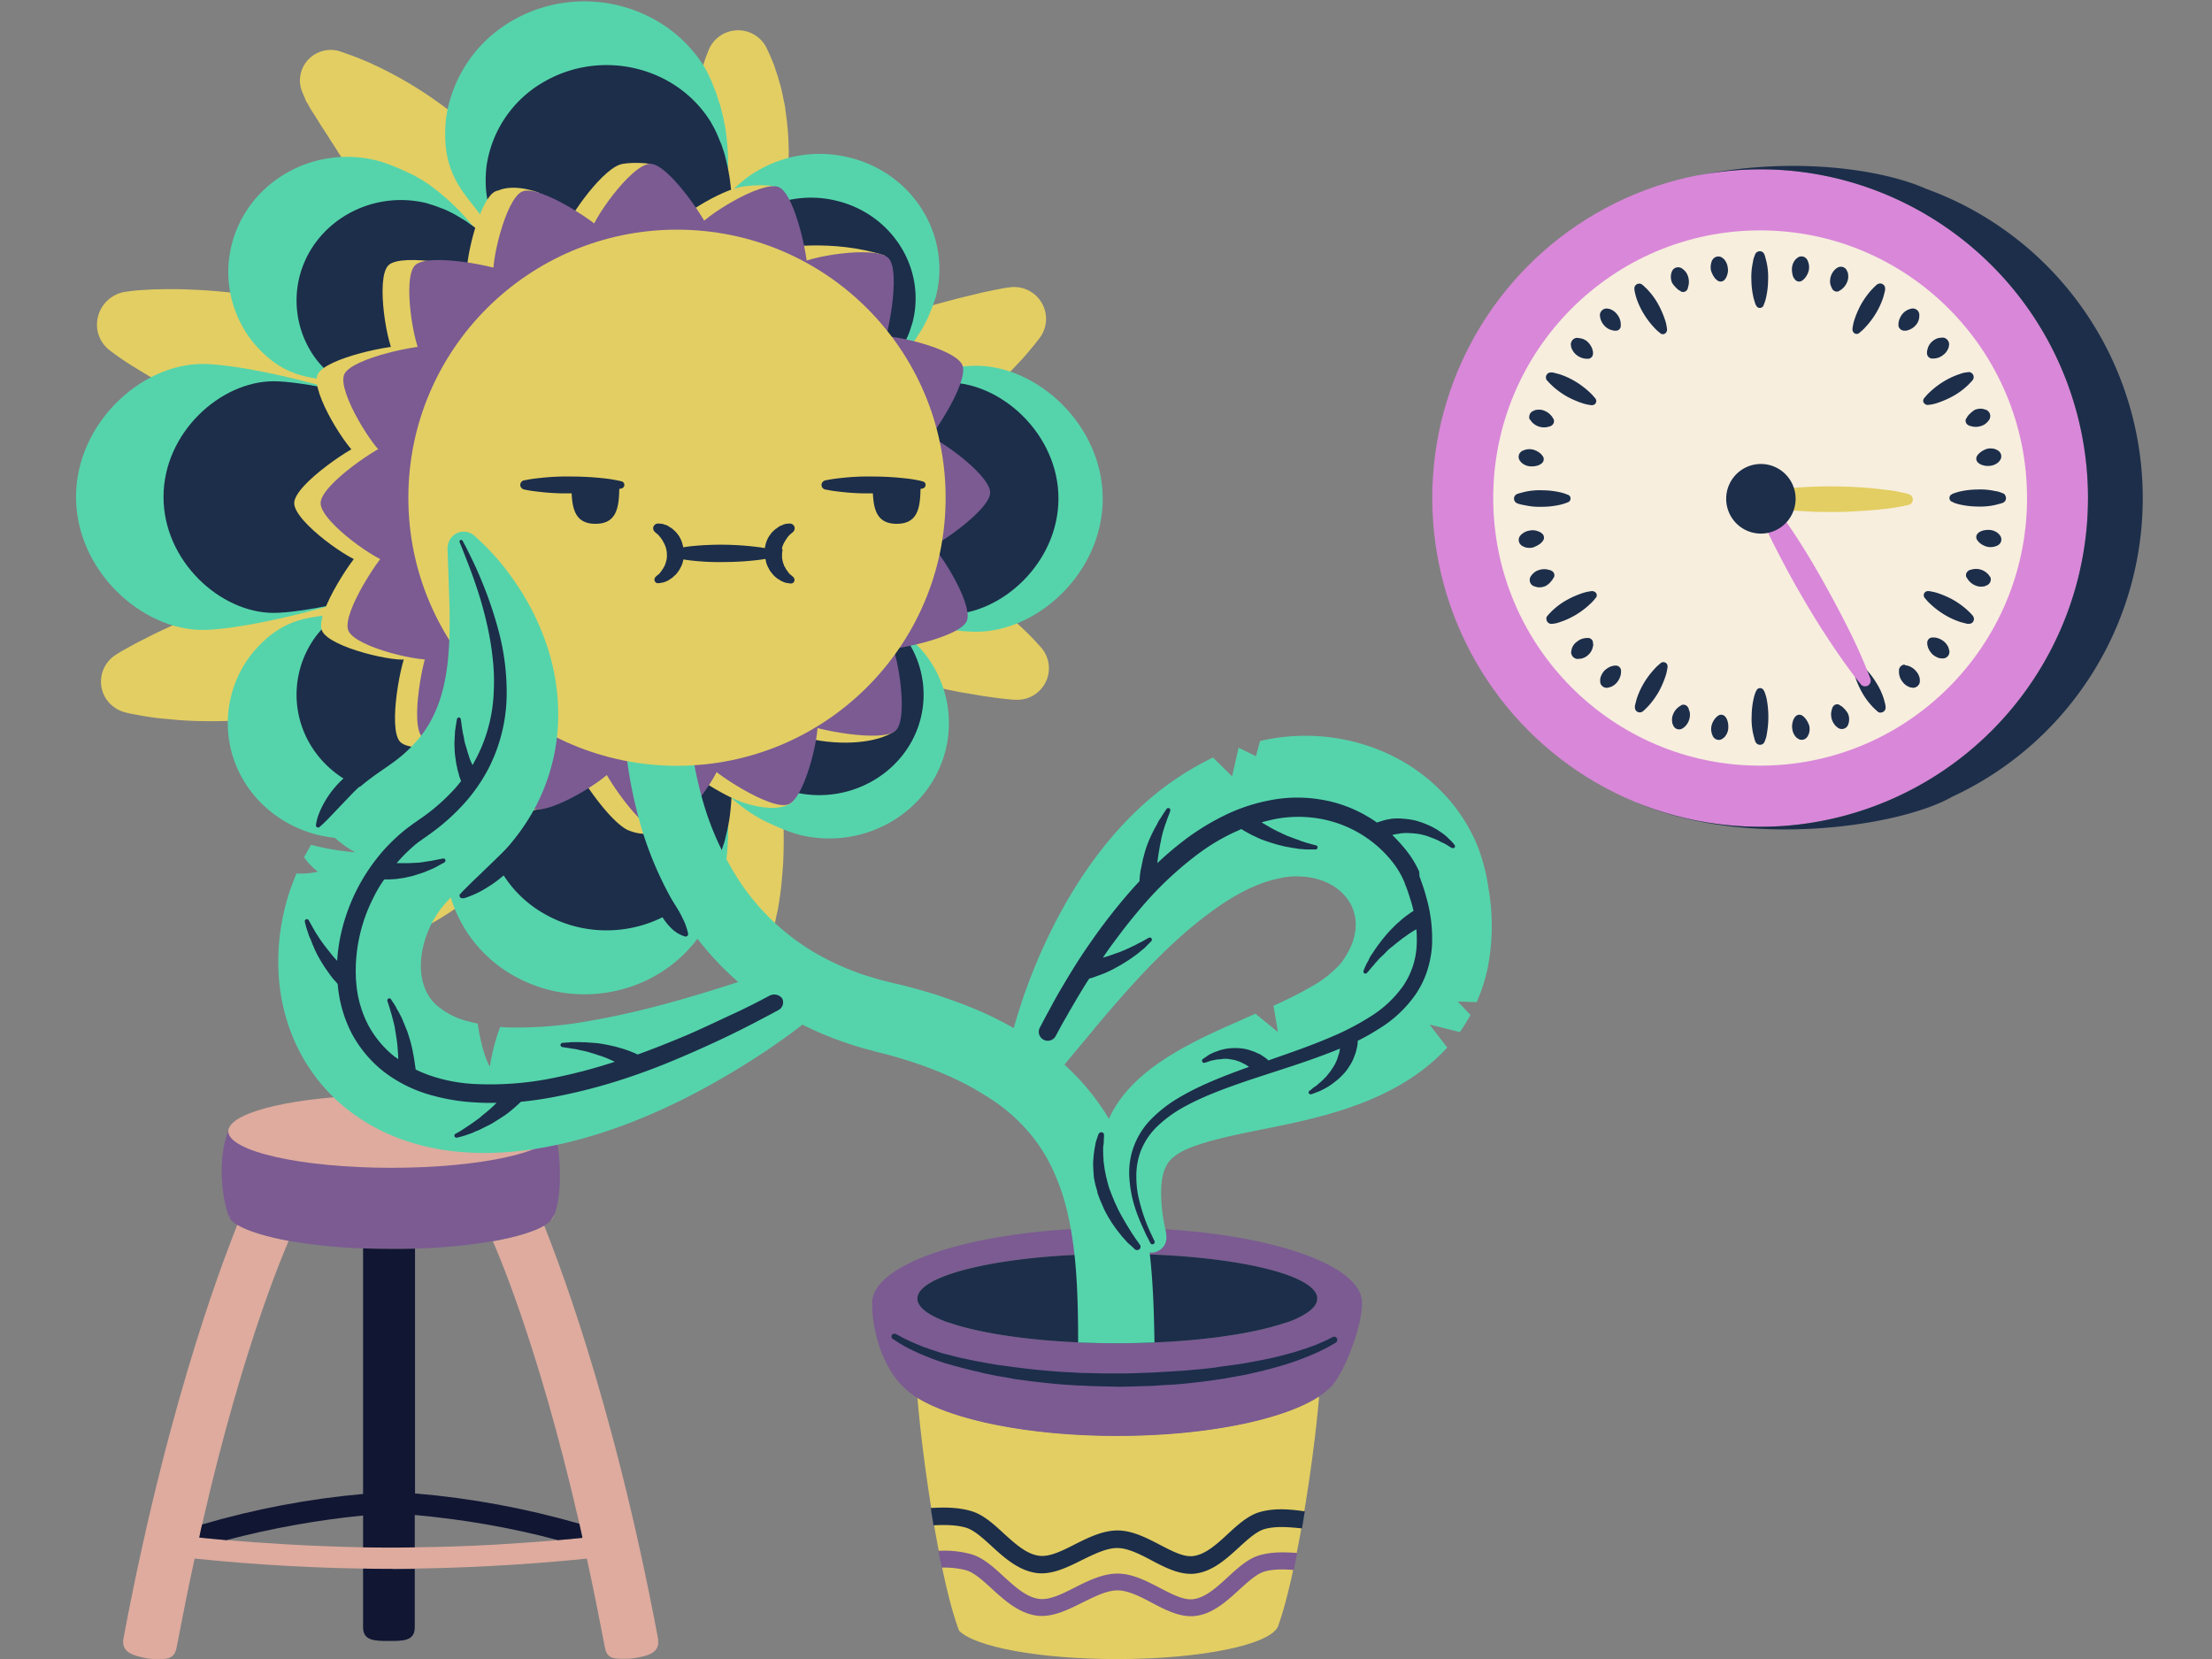 <?xml version="1.0" encoding="iso-8859-1" ?>
<svg version="1.1" xmlns="http://www.w3.org/2000/svg" xmlns:xlink="http://www.w3.org/1999/xlink" 
    viewBox="0 0 1600 1200" width="1600" height="1200">
    
    
    <rect x="0" y="0" width="1600" height="1200" fill="#808080" stroke="none"/>
    
    
    <!-- ITEM 0 -->
    <g>
        <defs>
            <clipPath id="clip-path-id-viewbox-item-0">
                <rect x="0.0" y="0.0" width="207.1" height="219.8"/>
            </clipPath>
        </defs>
        <g transform="translate(89.0 792.0) rotate(0.0 193.5 204.0) scale(1.869 1.856)">
            <g clip-path="url(#clip-path-id-viewbox-item-0)" transform="translate(-0.0 -0.0)">
                

<title>seat_stool</title>
<g id="Layer_2-i0">
	<g id="seat_stool-i0">
		<path d="M112.9,176.3c21.8-0.3,41.5-1.7,55.4-2.8c-18.1-4.9-36.7-8.1-55.4-9.8C112.9,163.7,112.9,176.3,112.9,176.3z" style="fill:none;"></path>
		<path d="M40,173.5c13.3,1.2,32.1,2.4,52.9,2.8v-12.4C75,165.6,57.3,168.8,40,173.5z" style="fill:none;"></path>
		<path d="M92.9,59.8c-9.6-0.3-19.2-1.3-28.7-3c0,0.1-0.1,0.2-0.1,0.3c-0.2,0.6-17,37.9-33.4,110.3    c20.3-6,41.2-10,62.3-11.9V59.8H92.9z" style="fill:none;"></path>
		<path d="M112.9,155.3c21.5,1.8,42.8,5.8,63.6,11.8c-16.3-72.2-33.1-109.3-33.3-110c0-0.1,0-0.1-0.1-0.2    c-10,1.7-20.1,2.7-30.2,2.9L112.9,155.3z" style="fill:none;"></path>
		<path d="M207,211.6c-18-96.3-40.7-151.9-44-160.7c-4.1,2.4-11,4.5-19.9,6.1c0,0.1,0,0.1,0.1,0.2    c0.2,0.6,17,37.7,33.4,109.9c0.4,1.8,0.8,3.6,1.2,5.5c-2.7,0.3-5.9,0.6-9.5,0.9c-13.9,1.2-33.6,2.6-55.4,2.8    c-2.8,0-5.7,0.1-8.6,0.1H104c-3.7,0-7.4,0-11.1-0.1c-20.8-0.4-39.6-1.7-52.9-2.8c-4-0.3-7.6-0.7-10.5-1c0.4-1.7,0.8-3.4,1.1-5.1    C47,95,63.8,57.8,64,57.1c0-0.1,0.1-0.2,0.1-0.3c-9-1.7-16-3.8-19.8-6.4c-2.7,7.2-25.8,63.3-44.1,161.2c-1.1,5.6,3.5,6.9,9.2,8    c0.6,0.1,1.3,0.2,1.9,0.2c4.9,0,8.4,0.7,9.4-4.3c2.3-12.1,4.6-23.7,7-34.8c12.6,1.3,37.1,3.5,65.2,3.9c3.6,0.1,7.3,0.1,11.1,0.1    h0.3c2.9,0,5.8,0,8.6-0.1c28.3-0.4,53.4-2.5,66.6-3.9c2.4,11,4.7,22.6,7,34.7c0.9,5,4.5,4.3,9.4,4.3c0.6,0,1.3-0.1,1.9-0.2    C203.5,218.6,208.1,217.3,207,211.6z" style="fill:#deab9e;"></path>
		<path d="M92.9,59.8c3.6,0.1,7.3,0.2,11.1,0.2c3,0,6,0,8.9-0.1c10.1-0.3,20.2-1.2,30.2-2.9c8.9-1.6,15.9-3.7,19.9-6.1    c0.9-0.5,1.7-1.1,2.4-1.8l0,0c0.6-0.7,0.7-1.5,1.5-2.4l0,0c3.3-8.1,2.5-25.3,0-32.7v0.4c-2.2,7.3-28.2,13.3-63.1,13.3    s-61.1-5.9-63-13.3v-0.6c-4.7,11.9-2.1,28.3,0.2,33.5c0.1,0.2,0.2,0.5,0.3,0.7l0.1,0.2c0.7,1,1.6,1.8,2.7,2.4    c4.1,2.4,11.1,4.6,20.1,6.3C73.7,58.5,83.2,59.5,92.9,59.8z" style="fill:#7b5b92;"></path>
		<path d="M167,46.6c-0.4,0.9-0.9,1.7-1.5,2.4C166.2,48.4,166.7,47.5,167,46.6z" style="fill:#deab9e;"></path>
		<path d="M104.2,184.7H104c-3.7,0-7.4,0-11.1-0.1v22.9c0,5.3,4.7,5.3,10,5.3s10,0.1,10-5.3v-22.8    c-2.8,0-5.7,0.1-8.6,0.1L104.2,184.7z" style="fill:#111633;"></path>
		<path d="M112.9,59.9C110,60,107,60,104,60c-3.8,0-7.5-0.1-11.1-0.2v95.7c-21.1,1.9-42,5.9-62.3,11.9    c-0.4,1.7-0.8,3.3-1.1,5.1c2.9,0.3,6.5,0.6,10.5,1c17.3-4.6,35-7.8,52.9-9.6v12.4c3.6,0.1,7.3,0.1,11.1,0.1h0.3    c2.9,0,5.8,0,8.6-0.1v-12.6c18.7,1.7,37.2,4.9,55.4,9.8c3.6-0.3,6.8-0.6,9.5-0.9c-0.4-1.8-0.8-3.7-1.2-5.5    c-20.8-6-42.1-10-63.6-11.8V59.9H112.9z" style="fill:#111633;"></path>
		<path d="M41.6,47.8c-0.1-0.2-0.2-0.5-0.3-0.7C41.3,47.4,41.4,47.6,41.6,47.8z" style="fill:#deab9e;"></path>
		<path d="M103.8,28.4c34.8,0,63.1-6.3,63.1-14.2v-0.4l0,0c-0.1-0.6-0.3-1.3-0.7-1.8l0,0c-4.7-6.8-30.8-12-62.4-12    S46.1,5.2,41.5,12l0,0c-0.3,0.5-0.6,1-0.7,1.5c0,0.2-0.1,0.4-0.1,0.6C40.8,22,69,28.4,103.8,28.4z" style="fill:#deab9e;"></path>
	</g>
</g>

            </g>
        </g>
    </g>
    
    <!-- ITEM 1 -->
    <g>
        <defs>
            <clipPath id="clip-path-id-viewbox-item-1">
                <rect x="0.0" y="0.0" width="547.024" height="641.992"/>
            </clipPath>
        </defs>
        <g transform="translate(55.0 1.0) rotate(0.0 512.0 599.5) scale(1.872 1.868)">
            <g clip-path="url(#clip-path-id-viewbox-item-1)" transform="translate(-0.0 -0.0)">
                <title>flower</title><g id="Layer_2-i1" data-name="Layer 2"><g id="flower-i1"><g id="_Groupe_-i1" data-name=" Groupe "><path d="M480.1,540.292c-13.8,8.9-43.5,15.1-77.8,15.1-33.9,0-63.2-6-77.2-14.8,2.1,25.5,8.4,67.1,14.8,86.6h0c.4,1.3.9,2.6,1.3,3.7,6.1,6.3,31.1,11,61.1,11,32.6,0,59.4-5.6,62.2-12.8h0c0-.1.1-.2.1-.3,6.7-18.8,13.5-62.2,15.7-88.4Z" fill="#e3ce63"></path><path d="M464.6,629.292c0-.1.1-.2.1-.3C464.7,629.092,464.6,629.192,464.6,629.292Z" fill="#e3ce63"></path><path d="M402.3,484.992c-42.7,0-77.2,7.8-77.2,17.3,0,3.1,3.6,6,9.9,8.5a15.546,15.546,0,0,0,2.3.8c13.7,4.8,37.8,8,65.1,8,27.4,0,51.4-3.1,65.1-8l1.2-.4h0s1.6-.6,2.5-1c5.4-2.4,8.4-5,8.4-7.9C479.6,492.792,445,484.992,402.3,484.992Z" fill="none"></path><path d="M402.3,474.892c-52.3,0-94.7,13-94.7,29.2,0,11.7,4.6,25.6,12.5,32.8l.3.3a31.015,31.015,0,0,0,4.6,3.5h0c14,8.7,43.4,14.8,77.2,14.8,34.3,0,64-6.2,77.8-15.1a25.145,25.145,0,0,0,4.1-3.2c4.9-3.7,12.8-23.1,12.8-33.2C497,487.892,454.6,474.892,402.3,474.892Zm68.9,35.3c-.9.4-2.5,1-2.5,1h0l-1.2.4c-13.7,4.8-37.8,8-65.1,8-27.4,0-51.4-3.2-65.1-8a20.944,20.944,0,0,0-2.3-.8c-6.3-2.5-9.9-5.4-9.9-8.5,0-9.6,34.6-17.3,77.2-17.3s77.3,7.8,77.3,17.3C479.6,505.092,476.5,507.792,471.2,510.192Z" fill="#7b5b92"></path><path d="M479.6,502.292c0-9.6-34.6-17.3-77.3-17.3s-77.2,7.8-77.2,17.3c0,3.1,3.6,6,9.9,8.5a15.546,15.546,0,0,0,2.3.8c13.7,4.8,37.8,8,65.1,8,26.8,0,50.3-3.1,64.2-7.7h0a32.674,32.674,0,0,0,6.5-2.6C477.2,507.192,479.6,504.792,479.6,502.292Z" fill="#1c2e4a"></path></g><path d="M372.7,249.992a110.321,110.321,0,0,0-9-9.1c-3.1-2.8-6.2-5.5-9.4-8.1a232.851,232.851,0,0,0-19.9-14.3,278.613,278.613,0,0,0-43-22.4c-2.7-1.1-5.4-2.2-8.1-3.2,3-1.2,6-2.5,9.1-3.8a245.655,245.655,0,0,0,43-24.2c3.3-2.4,6.7-4.9,9.9-7.5s6.4-5.3,9.5-8.1a125.712,125.712,0,0,0,9-8.9c1.5-1.5,2.9-3.1,4.3-4.8.7-.8,1.4-1.7,2.1-2.5l1-1.3,1.1-1.4a12.335,12.335,0,0,0-11.3-19.7l-1.4.2c-.9.1-1.9.3-2.9.5l-3,.6c-2,.4-3.9.8-5.8,1.3s-3.8.9-5.8,1.4-3.8,1-5.7,1.5c-3.8,1-7.6,2.1-11.2,3.3-3.7,1.2-7.4,2.3-11,3.5-14.6,4.8-28.8,10.1-42.8,15.6-1.7.7-3.5,1.4-5.2,2.1s-3.5,1.5-5.2,2.1l-5.2,2.1-5.2,2.2-.9.4a214.135,214.135,0,0,0,12.8-26.4,184.877,184.877,0,0,0,7.9-24.2l1.5-6.3c.4-2.1.8-4.2,1.2-6.4s.7-4.3,1-6.5c.1-1.1.3-2.1.4-3.2l.3-3.3c.4-4.3.5-8.8.6-13.3-.1-2.3-.1-4.5-.3-6.7l-.1-1.7-.2-1.7c-.1-1.1-.2-2.3-.4-3.4-.1-1.1-.3-2.2-.4-3.3-.2-1.1-.4-2.3-.7-3.4a54.256,54.256,0,0,0-1.6-6.7c-.3-1.1-.6-2.2-1-3.3s-.7-2.2-1.1-3.3c-.9-2.2-1.8-4.3-2.8-6.4a12.277,12.277,0,0,0-22.5,1.2l-.7,1.8c-.7,1.8-1.2,3.6-1.8,5.3-.2.8-.6,1.7-.8,2.6a24.13,24.13,0,0,0-.8,2.5c-.5,1.7-1.2,3.3-1.8,5a24.13,24.13,0,0,0-.8,2.5l-1,2.5c-.3.8-.6,1.7-.9,2.4l-.4,1.2-.5,1.2c-.7,1.7-1.3,3.2-1.9,4.9-1.4,3.2-2.6,6.5-4,9.7-2.7,6.4-5.4,12.9-8.3,19.4s-5.7,13-8.7,19.6c-3.2,7.1-6.4,14.4-9.5,21.7-.6-1.7-1.3-3.5-1.9-5.2l-.6-1.6-.7-1.6-1.4-3.2a155.416,155.416,0,0,0-13.2-24,179.006,179.006,0,0,0-35.8-39.9,153.839,153.839,0,0,0-21.7-15.2c-3.8-2.2-7.8-4.3-11.9-6.2-2-1-4.1-1.8-6.2-2.7-1.1-.4-2.1-.8-3.2-1.2l-1.7-.6-.8-.3-.4-.1-.5-.2a11.879,11.879,0,0,0-15.2,7.2,11.622,11.622,0,0,0,.3,8.6l1.3,3.1c0,.1.1.2.1.3l.2.3.4.6.7,1.3c.5.9,1,1.7,1.6,2.6,1.1,1.7,2.1,3.4,3.2,5.1s2.2,3.3,3.2,5c1.1,1.7,2.2,3.3,3.2,5l12.5,19.4c4.2,6.3,8.3,12.6,12.4,18.8,4,6.2,7.9,12.4,11.7,18.5.9,1.6,1.9,3.1,2.8,4.6.9,1.6,1.8,3.1,2.7,4.6s1.8,3.1,2.7,4.6c.4.8.9,1.5,1.3,2.3a17.1,17.1,0,0,0,1.3,2.3c.8,1.5,1.8,3.1,2.6,4.6.7,1.3,1.4,2.6,2.1,3.8-4.8-2.6-9.7-5.1-14.6-7.3-7.5-3.4-15.1-6.5-22.9-9.2a240.947,240.947,0,0,0-23.4-6.9q-11.85-2.85-24-4.8a223.1,223.1,0,0,0-24.5-2.3c-4.1-.2-8.3-.2-12.5-.1-2.1,0-4.2.2-6.3.3s-4.2.4-6.5.7a12.921,12.921,0,0,0-10.6,14.4,12.6,12.6,0,0,0,4.9,8.3l.4.3a111.505,111.505,0,0,0,10.1,6.8c3.4,2.1,6.9,4.2,10.4,6.1,6.9,3.9,13.9,7.5,20.9,10.8,14,6.8,28.2,12.7,42.3,18.2q10.65,4.05,21.3,7.8c3.6,1.2,7.1,2.5,10.7,3.6s7.1,2.3,10.7,3.5c4.1,1.3,8.2,2.5,12.4,3.7l-.3.1c-1.7.6-3.3,1.3-4.9,2-.8.3-1.6.7-2.4,1l-2.5,1c-6.6,2.6-13.1,5.3-19.9,7.8s-13.6,5.2-20.5,7.8l-21,7.9q-10.65,4.05-21.3,8.4c-7.1,2.9-14.3,6-21.5,9.3-3.6,1.7-7.2,3.3-10.8,5.2-1.8.9-3.6,1.8-5.4,2.8l-2.7,1.5c-.9.5-1.8,1-2.6,1.5l-1.4.9a12.263,12.263,0,0,0-3.4,17,12.71,12.71,0,0,0,7.6,5.2c1.2.3,2.2.5,3.3.7s2.2.4,3.2.6c2.1.3,4.3.7,6.4.9s4.3.4,6.4.6,4.3.3,6.4.4a195.932,195.932,0,0,0,25.4-.7,216.346,216.346,0,0,0,49.8-10.4,179.535,179.535,0,0,0,24.1-9.9,151.137,151.137,0,0,0,14.2-7.9c-.5,1.2-1.1,2.4-1.7,3.6-2.9,6.1-5.8,12.3-9.2,18.4-3.3,6.1-6.8,12.3-10.4,18.5-3.7,6.2-7.5,12.4-11.5,18.7l-12.2,19.2c-2.1,3.2-4.2,6.6-6.2,9.9l-3.1,5.1c-.5.9-1,1.7-1.5,2.6a19.649,19.649,0,0,0-1.3,2.5l-1.3,3.3a11.7,11.7,0,0,0,6.5,15.4,11.859,11.859,0,0,0,8.5.2l.5-.2.4-.1.8-.3,1.7-.6c1.1-.4,2.2-.8,3.2-1.2,2.1-.8,4.2-1.7,6.2-2.7,4-1.9,7.9-4,11.8-6.3a150.264,150.264,0,0,0,21.4-15.6,170.47,170.47,0,0,0,18.8-19.2,171.5,171.5,0,0,0,15.6-22.3,147.7,147.7,0,0,0,11.7-25.2c.2-.6.4-1.2.6-1.9l3.3,8.8c5,13.2,10.1,26.6,15.7,40.1,2.8,6.8,5.8,13.6,8.9,20.5,1.6,3.4,3.2,6.9,5,10.3.8,1.7,1.8,3.4,2.7,5.2.5.8.9,1.7,1.4,2.6a25.158,25.158,0,0,0,1.5,2.4l1.2,1.7a12.22,12.22,0,0,0,17.1,3,12.093,12.093,0,0,0,4.9-7.2c.3-1.2.6-2.2.8-3.2s.4-2.1.7-3.1c.4-2.1.7-4.1,1-6.2.6-4.1.9-8.2,1.2-12.3a180.691,180.691,0,0,0-.4-24.4,198.687,198.687,0,0,0-3.5-24.2,218.283,218.283,0,0,0-6.4-23.7,185.867,185.867,0,0,0-8.8-21.7c5.7,2.3,11.5,4.6,17.3,6.8,14.3,5.4,28.9,10.3,43.9,14.4,7.5,2.1,15.1,3.9,22.9,5.5,1.9.4,3.9.8,5.9,1.1s3.9.7,5.9,1c4,.6,8.1,1.2,12.1,1.5h.6a12.2,12.2,0,0,0,10-20.4Z" fill="#e3ce63"></path><path d="M48.9,140.392c23.7,0,116,23.1,116,51.5s-92.3,51.5-116,51.5S0,220.292,0,191.892,25.1,140.392,48.9,140.392Z" fill="#55d4ab"></path><path d="M347.8,244.092c-23.7,0-116-23-116-51.5s92.3-51.5,116-51.5,48.9,23,48.9,51.5S371.6,244.092,347.8,244.092Z" fill="#55d4ab"></path><path d="M251,49.792a25.578,25.578,0,0,0-.5-2.7c-.2-.9-.3-1.8-.6-2.8-.2-1-.5-1.9-.7-2.9l-.4-1.4-.5-1.5-1-3.1c-.4-1.1-.9-2.2-1.3-3.3l-.7-1.7a14.167,14.167,0,0,1-.8-1.8c-.6-1.2-1.2-2.3-1.9-3.5-15.4-24.5-48.4-32.4-73.9-17.7a52.075,52.075,0,0,0-25.7,37.7c-2.4,21.7,7.4,29.2,13.6,38.1a154.62,154.62,0,0,1,10.8,17.9c3.6,6.8,6.9,14.1,10.1,21.8,1.6,3.8,3.1,7.7,4.5,11.8q2.1,6,3.9,12.6l.6,2.1a12.523,12.523,0,0,0,2,4,13.158,13.158,0,0,0,17.8,2.9c1.2-.8,2.4-1.7,3.5-2.6,1.2-.9,2.2-1.9,3.3-2.8,2.2-1.9,4.1-4,6-6a101.633,101.633,0,0,0,10.3-13.2,138.574,138.574,0,0,0,14.9-29.2,117.831,117.831,0,0,0,7.5-33.1A98.375,98.375,0,0,0,251,49.792Z" fill="#55d4ab"></path><path d="M137,71.392c-.6-.5-1.3-.9-2-1.4-.7-.4-1.3-.9-2.1-1.3s-1.5-.9-2.3-1.3l-1.2-.6-1.3-.6-2.6-1.2c-.9-.4-1.9-.8-2.9-1.2l-1.5-.6c-.5-.2-1.1-.4-1.7-.6-1.1-.4-2.2-.7-3.3-1-24.6-6.1-49.7,8.4-55.9,32.4a43.4,43.4,0,0,0,8.2,38c12.2,14.6,23,13.4,32.3,15.2a154.946,154.946,0,0,1,17.8,4.6c6.4,2,13.1,4.5,19.9,7.3,3.3,1.4,6.8,2.9,10.2,4.5s6.8,3.4,10.3,5.4l1.7.9a12.564,12.564,0,0,0,3.7,1.3,10.874,10.874,0,0,0,12.6-8.7c.2-1.2.3-2.4.5-3.7a22.345,22.345,0,0,0,.2-3.6c.1-2.4,0-4.8-.1-7.2a97.67,97.67,0,0,0-2-14.1,122.57,122.57,0,0,0-9.3-26.5,100.989,100.989,0,0,0-16.4-24.5A86.993,86.993,0,0,0,137,71.392Z" fill="#55d4ab"></path><path d="M321.8,134.392a23.069,23.069,0,0,0,1.4-1.9c.5-.7.9-1.3,1.4-2s.9-1.5,1.4-2.2l.7-1.1.7-1.2,1.3-2.5c.4-.9.8-1.8,1.2-2.8l.6-1.4c.2-.5.4-1,.6-1.6.4-1.1.7-2.2,1.1-3.2,6.2-23.9-8.9-48.2-33.7-54.1a47.511,47.511,0,0,0-39.3,7.9c-15.2,11.7-14,22.1-15.8,31a129.1,129.1,0,0,1-4.8,17.2c-2.1,6.2-4.7,12.7-7.6,19.2-1.5,3.2-3,6.5-4.7,9.8s-3.5,6.5-5.6,9.9l-1,1.6a9.174,9.174,0,0,0-1.3,3.6,10.769,10.769,0,0,0,8.9,12.2h.2c1.2.2,2.5.3,3.8.5a24.2,24.2,0,0,0,3.8.2c2.5.1,5,0,7.5-.1a102.5,102.5,0,0,0,14.6-2,132.132,132.132,0,0,0,27.5-9,105.918,105.918,0,0,0,25.4-15.8A79.571,79.571,0,0,0,321.8,134.392Z" fill="#55d4ab"></path><path d="M251,334.592a25.578,25.578,0,0,1-.5,2.7c-.2.9-.3,1.8-.6,2.8-.2,1-.5,1.9-.7,2.9l-.4,1.4-.5,1.5-1,3.1c-.4,1.1-.9,2.2-1.3,3.3l-.7,1.7a14.167,14.167,0,0,0-.8,1.8c-.6,1.2-1.2,2.3-1.9,3.5-15.3,24.6-48.3,32.5-73.8,17.8a52.075,52.075,0,0,1-25.7-37.7c-2.4-21.7,7.4-29.2,13.6-38.1a154.62,154.62,0,0,0,10.8-17.9c3.6-6.8,6.9-14.1,10.1-21.8,1.6-3.8,3.1-7.8,4.5-11.8s2.7-8.2,3.9-12.6l.6-2.1a12.523,12.523,0,0,1,2-4,13.158,13.158,0,0,1,17.8-2.9c1.2.8,2.4,1.7,3.5,2.6,1.2.9,2.2,1.9,3.3,2.8,2.2,1.9,4.1,4,6,6a101.633,101.633,0,0,1,10.3,13.2,138.574,138.574,0,0,1,14.9,29.2,117.831,117.831,0,0,1,7.5,33.1A106.187,106.187,0,0,1,251,334.592Z" fill="#55d4ab"></path><path d="M137,312.992c-.6.5-1.3.9-2,1.4-.7.4-1.3.9-2.1,1.3s-1.5.9-2.3,1.3l-1.2.6-1.3.6-2.6,1.2c-.9.4-1.9.8-2.9,1.2l-1.5.6c-.5.2-1.1.4-1.7.6-1.1.4-2.2.7-3.3,1-24.8,6-49.9-8.6-56.1-32.5a43.4,43.4,0,0,1,8.2-38c12.2-14.6,23-13.4,32.3-15.2a154.946,154.946,0,0,0,17.8-4.6c6.4-2,13.1-4.5,19.9-7.3,3.3-1.4,6.8-2.9,10.2-4.5s6.8-3.4,10.3-5.4l1.7-.9a12.564,12.564,0,0,1,3.7-1.3,10.874,10.874,0,0,1,12.6,8.7c.2,1.2.3,2.4.5,3.7.1,1.2.2,2.4.2,3.6.1,2.4,0,4.8-.1,7.2a97.67,97.67,0,0,1-2,14.1,122.57,122.57,0,0,1-9.3,26.5,100.989,100.989,0,0,1-16.4,24.5A72.931,72.931,0,0,1,137,312.992Z" fill="#55d4ab"></path><path d="M258.9,312.992c.6.5,1.3.9,2,1.4.7.4,1.3.9,2.1,1.3s1.5.9,2.3,1.3l1.2.6,1.3.6,2.6,1.2c.9.4,1.9.8,2.9,1.2l1.5.6c.5.2,1.1.4,1.7.6,1.1.4,2.2.7,3.3,1,24.8,6,49.9-8.6,56.1-32.5a43.4,43.4,0,0,0-8.2-38c-12.2-14.6-22.9-13.4-32.3-15.2a154.946,154.946,0,0,1-17.8-4.6c-6.4-2-13.1-4.5-19.9-7.3-3.3-1.4-6.8-2.9-10.2-4.5s-6.8-3.4-10.3-5.4l-1.7-.9a12.564,12.564,0,0,0-3.7-1.3,10.95,10.95,0,0,0-12.6,8.7c-.2,1.2-.3,2.4-.5,3.7-.1,1.2-.2,2.4-.2,3.6-.1,2.4,0,4.8.1,7.2a97.67,97.67,0,0,0,2,14.1,122.57,122.57,0,0,0,9.3,26.5,103.133,103.133,0,0,0,16.3,24.6A77.208,77.208,0,0,0,258.9,312.992Z" fill="#55d4ab"></path><path d="M76.4,147.092c20.7,0,101.1,20.1,101.1,44.9s-80.4,44.8-101.1,44.8-42.6-20.1-42.6-44.9S55.7,147.092,76.4,147.092Z" fill="#1c2e4a"></path><path d="M337,237.392c-20.7,0-101.1-20.1-101.1-44.9s80.5-44.9,101.1-44.9,42.6,20.1,42.6,44.9S357.7,237.392,337,237.392Z" fill="#1c2e4a"></path><path d="M252.5,68.092c-.1-.8-.3-1.6-.4-2.4-.2-.8-.3-1.6-.5-2.4s-.4-1.7-.6-2.5l-.3-1.3-.4-1.3-.9-2.7c-.4-.9-.8-1.9-1.2-2.9l-.6-1.4c-.2-.5-.5-1-.7-1.5-.5-1-1.1-2-1.7-3.1-13.3-21.4-42.1-28.3-64.3-15.5a44.891,44.891,0,0,0-22.3,32.8c-2.1,18.9,6.5,25.5,11.8,33.2a137.337,137.337,0,0,1,9.4,15.6c3.1,5.9,6,12.3,8.8,19,1.4,3.3,2.7,6.8,3.9,10.3s2.3,7.1,3.3,11l.5,1.8a9.5,9.5,0,0,0,1.7,3.5,11.453,11.453,0,0,0,15.5,2.5c1-.7,2.1-1.5,3.1-2.3s1.9-1.6,2.9-2.5c1.9-1.7,3.6-3.5,5.3-5.3a112.077,112.077,0,0,0,9.1-11.5,121.792,121.792,0,0,0,13-25.4,99.335,99.335,0,0,0,6.5-28.9A86.517,86.517,0,0,0,252.5,68.092Z" fill="#1c2e4a"></path><path d="M153.2,86.892c-.6-.4-1.2-.8-1.7-1.2s-1.2-.8-1.8-1.2c-.7-.4-1.3-.8-2-1.2l-1-.6-1.1-.6-2.2-1.1a26.043,26.043,0,0,0-2.5-1l-1.3-.5c-.4-.2-.9-.3-1.4-.5-1-.3-1.9-.6-2.9-.9-21.6-5.2-43.5,7.5-48.9,28.3a37.929,37.929,0,0,0,7.1,33.1c10.7,12.7,20,11.7,28.1,13.2a118.933,118.933,0,0,1,15.6,4c5.6,1.8,11.4,3.9,17.3,6.4,2.9,1.2,5.9,2.5,8.9,3.9s5.9,3,9,4.7l1.4.8a9.368,9.368,0,0,0,3.2,1.1,9.562,9.562,0,0,0,11-7.6,31.063,31.063,0,0,0,.4-3.2c.1-1.1.1-2.1.2-3.2.1-2.1,0-4.2-.1-6.3a86.873,86.873,0,0,0-1.8-12.3,103.842,103.842,0,0,0-8.1-23.1,90.546,90.546,0,0,0-14.2-21.4A95.656,95.656,0,0,0,153.2,86.892Z" fill="#1c2e4a"></path><path d="M314.3,141.892c.4-.5.8-1.1,1.2-1.7a14.036,14.036,0,0,0,1.2-1.8c.4-.6.8-1.3,1.2-1.9l.6-1,.6-1.1,1.1-2.2c.4-.8.7-1.6,1.1-2.4l.5-1.2c.2-.4.3-.9.5-1.4.3-.9.6-1.9.9-2.8,5.4-20.8-7.8-42-29.4-47.2a41.223,41.223,0,0,0-34.2,6.8c-13.2,10.3-12.1,19.3-13.7,27.1a111.235,111.235,0,0,1-4.2,15c-1.8,5.4-4.1,11-6.6,16.7-1.3,2.8-2.6,5.7-4.1,8.6s-3.1,5.7-4.9,8.7l-.8,1.4a9.078,9.078,0,0,0-1.2,3.1,9.279,9.279,0,0,0,7.7,10.6h.1c1.1.2,2.2.3,3.3.4s2.2.1,3.3.2c2.2.1,4.4,0,6.5-.1a90.13,90.13,0,0,0,12.7-1.7,112.24,112.24,0,0,0,24-7.8,92.309,92.309,0,0,0,22.2-13.7A61.343,61.343,0,0,0,314.3,141.892Z" fill="#1c2e4a"></path><path d="M252.5,316.292c-.1.8-.3,1.6-.4,2.4-.2.8-.3,1.6-.5,2.4s-.4,1.7-.6,2.5l-.3,1.3-.4,1.3-.9,2.7c-.4.9-.8,1.9-1.2,2.9l-.6,1.4c-.2.5-.5,1-.7,1.5-.5,1-1.1,2-1.7,3.1-13.3,21.4-42.1,28.3-64.3,15.5a44.891,44.891,0,0,1-22.3-32.8c-2.1-18.9,6.5-25.5,11.8-33.2a137.337,137.337,0,0,0,9.4-15.6c3.1-5.9,6-12.3,8.8-19,1.4-3.3,2.7-6.8,3.9-10.3s2.3-7.1,3.3-11l.5-1.8a9.5,9.5,0,0,1,1.7-3.5,11.453,11.453,0,0,1,15.5-2.5c1,.7,2.1,1.5,3.1,2.3s1.9,1.6,2.9,2.5c1.9,1.7,3.6,3.5,5.3,5.3a91.2,91.2,0,0,1,9,11.5,121.792,121.792,0,0,1,13,25.4,99.335,99.335,0,0,1,6.5,28.9A95.034,95.034,0,0,1,252.5,316.292Z" fill="#1c2e4a"></path><path d="M153.2,297.392c-.6.4-1.2.8-1.7,1.2l-1.8,1.2c-.7.4-1.3.8-2,1.2l-1,.6-1.1.6-2.2,1.1a26.043,26.043,0,0,1-2.5,1l-1.3.5c-.4.2-.9.3-1.4.5-1,.3-1.9.6-2.9.9-21.6,5.2-43.5-7.5-48.9-28.3a37.929,37.929,0,0,1,7.1-33.1c10.7-12.7,20-11.7,28.1-13.2a118.933,118.933,0,0,0,15.6-4c5.6-1.8,11.4-3.9,17.3-6.4,2.9-1.2,5.9-2.5,8.9-3.9s5.9-3,9-4.7l1.4-.8a9.368,9.368,0,0,1,3.2-1.1,9.562,9.562,0,0,1,11,7.6,31.063,31.063,0,0,1,.4,3.2c.1,1.1.1,2.1.2,3.2.1,2.1,0,4.2-.1,6.3a86.873,86.873,0,0,1-1.8,12.3,103.842,103.842,0,0,1-8.1,23.1,90.546,90.546,0,0,1-14.2,21.4A86.994,86.994,0,0,1,153.2,297.392Z" fill="#1c2e4a"></path><path d="M259.4,297.392l1.8,1.2,1.8,1.2c.7.4,1.3.8,2,1.2l1,.6,1.1.6,2.2,1.1a26.043,26.043,0,0,0,2.5,1l1.3.5c.4.2.9.3,1.4.5,1,.3,1.9.6,2.9.9,21.6,5.2,43.5-7.5,48.9-28.3a37.929,37.929,0,0,0-7.1-33.1c-10.7-12.7-20-11.7-28.1-13.2a118.933,118.933,0,0,1-15.6-4c-5.6-1.8-11.4-3.9-17.3-6.4-2.9-1.2-5.9-2.5-8.9-3.9s-5.9-3-9-4.7l-1.4-.8a9.368,9.368,0,0,0-3.2-1.1,9.562,9.562,0,0,0-11,7.6,31.063,31.063,0,0,0-.4,3.2c-.1,1.1-.2,2.1-.2,3.2-.1,2.1,0,4.2.1,6.3a86.873,86.873,0,0,0,1.8,12.3,103.842,103.842,0,0,0,8.1,23.1,90.546,90.546,0,0,0,14.2,21.4A93.293,93.293,0,0,0,259.4,297.392Z" fill="#1c2e4a"></path><path d="M155.9,104.892c9,9-.5,14-9.5,23s-14,18.4-23,9.5c-3.1-3-7.8-30.1-2.7-35.2C125.9,97.092,153.9,102.892,155.9,104.892Z" fill="#e3ce63"></path><path d="M126.9,133.592c11.7,4.9,4.9,13.2,0,24.9s-5.9,22.4-17.6,17.6c-4-1.7-18.7-24.8-16-31.5C96.1,137.892,124.2,132.492,126.9,133.592Z" fill="#e3ce63"></path><path d="M111.1,171.292c12.7,0,9.5,10.3,9.5,23s3.1,23-9.5,23c-4.3,0-26.8-15.7-26.8-23S108.2,171.292,111.1,171.292Z" fill="#e3ce63"></path><path d="M110.9,212.092c11.7-4.8,12.8,5.8,17.6,17.6,4.9,11.7,11.7,20,0,24.9-4,1.7-30.8-4.3-33.5-11C92.2,236.892,108.2,213.192,110.9,212.092Z" fill="#e3ce63"></path><path d="M128,251.592c9-9,14,.5,23,9.5s18.4,14,9.5,23c-3,3-30.1,7.8-35.2,2.7S125.9,253.592,128,251.592Z" fill="#e3ce63"></path><path d="M155,278.992c4.8-11.7,13.1-4.9,24.9,0,11.7,4.9,22.4,5.9,17.6,17.6-1.7,4-24.8,18.7-31.5,16C159.3,309.792,153.9,281.592,155,278.992Z" fill="#e3ce63"></path><path d="M271.3,279.592c-9-9,.5-14,9.5-23s14-18.4,23-9.5c3,3,7.8,30.1,2.7,35.2S273.4,281.592,271.3,279.592Z" fill="#e3ce63"></path><path d="M300.3,250.892c-11.7-4.9-4.9-13.2,0-24.9s5.9-22.4,17.6-17.6c4,1.7,18.7,24.8,16,31.5S303,251.992,300.3,250.892Z" fill="#e3ce63"></path><path d="M316.2,213.192c-12.7,0-9.6-10.3-9.6-23s-3.1-23,9.6-23c4.3,0,26.8,15.7,26.8,23S319.1,213.192,316.2,213.192Z" fill="#e3ce63"></path><path d="M316.4,172.392c-11.7,4.9-12.8-5.8-17.6-17.6-4.9-11.7-11.7-20,0-24.9,4-1.7,30.8,4.3,33.5,11C335.1,147.592,319.1,171.292,316.4,172.392Z" fill="#e3ce63"></path><path d="M300.9,134.592c-9,9-14-.5-23-9.5s-18.4-14-9.5-23c3-3.1,30.1-7.8,35.2-2.7C308.8,104.492,303,132.492,300.9,134.592Z" fill="#e3ce63"></path><path d="M220.3,68.692c1.3-2.3,2.7-5.3,1.9-5.6-1.3-.6-9-.9-12,.1h-.1l-.2.1h0c-7.7,2.9-21.2,22.4-21.2,26.4,0,12.7,10.3,9.5,23,9.5s23,3.1,23-9.5C234.6,87.692,227.3,75.992,220.3,68.692Z" fill="#e3ce63"></path><path d="M265.1,76.392c3.6-1.5,7.2-3.3,6.2-4.1-2-1.5-9.2-1.2-13.5-.6h0c-9,1.2-26.6,12.8-28,16.2-4.9,11.7,5.8,12.8,17.6,17.6,11.7,4.9,20,11.7,24.9,0C273.1,103.392,269.9,85.192,265.1,76.392Z" fill="#e3ce63"></path><path d="M271.5,95.592s20.5-3.8,41,2.8l-29.3,8.8Z" fill="#e3ce63"></path><path d="M267.9,308.192c5.3-7.6,9.4-27.4,8-30.8-4.9-11.7-13.2-4.9-24.9,0-11.7,4.8-22.4,5.9-17.6,17.6.8,1.9,13.5,10.9,22.9,14.7h0l.2.1a24.13,24.13,0,0,0,2.5.8c7.4,2.3,14.9,2.5,18-.9C278.7,307.692,273.5,307.692,267.9,308.192Z" fill="#e3ce63"></path><path d="M224.6,315.792c6.9-7,14-18.1,14-21,0-12.7-10.3-9.5-23-9.5s-23-3.1-23,9.5c0,2.6,12.8,22.3,20.6,26.1h0l.3.1a17.4,17.4,0,0,0,15-.7C230.4,319.192,227.8,317.392,224.6,315.792Z" fill="#e3ce63"></path><path d="M163.5,310.392c3.4,5,12.4,3.1,16.4,2.2l-1.2-9.3Z" fill="#e3ce63"></path><path d="M193.7,89.492c-.6-1.5-8.8-7.5-16.9-11.8,1.8-1.8,2.8-3.3,1.8-3.7-2.5-.9-9.9-3.2-15.6-.7a1.884,1.884,0,0,0-.8.2,6.033,6.033,0,0,0-2.3,1.9h0c-5.6,6.9-10.1,28.1-8.6,31.6,4.9,11.7,13.2,4.9,24.9,0C188,102.092,198.6,101.192,193.7,89.492Z" fill="#e3ce63"></path><path d="M282.3,285.292c14.2,3.3,27.5,1.6,33.7-2.5C320,280.292,289.3,276.492,282.3,285.292Z" fill="#e3ce63"></path><path d="M244.9,89.692c0,12.7-10.3,9.5-23,9.5s-23,3.1-23-9.5c0-4.3,15.7-26.8,23-26.8S244.9,86.792,244.9,89.692Z" fill="#7b5b92"></path><path d="M204,89.492c4.9,11.7-5.8,12.8-17.6,17.6s-20,11.7-24.9,0c-1.7-4,4.3-30.8,11-33.5C179.2,70.792,202.9,86.792,204,89.492Z" fill="#7b5b92"></path><path d="M166.2,104.892c9,9-.5,14-9.5,23s-14,18.4-23,9.5c-3-3-7.8-30.1-2.7-35.2S164.1,102.892,166.2,104.892Z" fill="#7b5b92"></path><path d="M137.2,133.592c11.7,4.8,4.9,13.2,0,24.8-4.8,11.7-5.9,22.4-17.6,17.6-4-1.7-18.7-24.8-16-31.5C106.4,137.892,134.5,132.492,137.2,133.592Z" fill="#7b5b92"></path><path d="M121.4,171.292c12.7,0,9.5,10.3,9.5,23s3.1,23-9.6,23c-4.3,0-26.8-15.7-26.8-23S118.4,171.292,121.4,171.292Z" fill="#7b5b92"></path><path d="M121.1,212.092c11.7-4.8,12.8,5.8,17.6,17.6,4.9,11.7,11.7,20,0,24.9-4,1.7-30.8-4.3-33.5-11S118.4,213.192,121.1,212.092Z" fill="#7b5b92"></path><path d="M136.6,249.892c9-9,14,.5,23,9.5s18.5,14,9.5,23c-3,3-30.1,7.8-35.2,2.7C128.7,279.992,134.5,251.992,136.6,249.892Z" fill="#7b5b92"></path><path d="M165.3,278.992c4.9-11.7,13.2-4.9,24.9,0s22.4,5.9,17.6,17.6c-1.7,4-24.8,18.7-31.5,16S164.2,281.592,165.3,278.992Z" fill="#7b5b92"></path><path d="M202.9,294.792c0-12.7,10.3-9.5,23-9.5s22.9-3.1,22.9,9.5c0,4.3-15.7,26.8-23,26.8S202.9,297.692,202.9,294.792Z" fill="#7b5b92"></path><path d="M243.8,294.992c-4.9-11.7,5.8-12.8,17.6-17.6,11.7-4.9,20-11.7,24.9,0,1.7,4-4.3,30.8-11,33.5C268.6,313.692,244.9,297.692,243.8,294.992Z" fill="#7b5b92"></path><path d="M281.6,279.592c-9-9,.5-14,9.5-23s14-18.4,23-9.5c3.1,3,7.8,30.1,2.7,35.2S283.6,281.592,281.6,279.592Z" fill="#7b5b92"></path><path d="M310.6,250.892c-11.7-4.9-4.9-13.2,0-24.9s5.9-22.4,17.6-17.6c4,1.7,18.7,24.8,16,31.5C341.4,246.592,313.3,251.992,310.6,250.892Z" fill="#7b5b92"></path><path d="M326.4,213.192c-12.7,0-9.5-10.3-9.5-23s-3.1-23,9.5-23c4.3,0,26.8,15.7,26.8,23S329.3,213.192,326.4,213.192Z" fill="#7b5b92"></path><path d="M326.6,172.392c-11.7,4.9-12.8-5.8-17.6-17.6-4.9-11.7-11.7-20,0-24.9,4-1.7,30.8,4.3,33.5,11S329.3,171.292,326.6,172.392Z" fill="#7b5b92"></path><path d="M311.2,134.592c-9,9-14-.5-23-9.5s-18.4-14-9.5-23c3-3.1,30.1-7.8,35.2-2.7S313.3,132.492,311.2,134.592Z" fill="#7b5b92"></path><path d="M282.5,105.492c-4.9,11.7-13.2,4.9-24.9,0s-22.4-5.9-17.6-17.6c1.7-4,24.8-18.7,31.5-16C278.2,74.692,283.6,102.792,282.5,105.492Z" fill="#7b5b92"></path><path d="M366.1,435.592a62.746,62.746,0,0,1,10.3,14.7,83.367,83.367,0,0,1,6.4,17.5,144.1,144.1,0,0,1,3.2,19.5c1,10.3,1.2,21.1,1.2,32q7.35.3,15,.3c5,0,9.8-.1,14.5-.3-.2-11.5-.5-23.1-1.9-35.1a159.213,159.213,0,0,0-4.3-23.7,109.658,109.658,0,0,0-9-23.5,91.241,91.241,0,0,0-15.1-20.9,104.014,104.014,0,0,0-19.7-15.9,134.933,134.933,0,0,0-21.8-11c-3.7-1.5-7.4-2.8-11.2-4.1-3.7-1.2-7.5-2.3-11.2-3.3-1.9-.5-3.8-1-5.6-1.4l-5-1.2c-3.2-.9-6.3-1.8-9.4-2.9a103.268,103.268,0,0,1-17.5-8.2,89.317,89.317,0,0,1-27.7-26,113.736,113.736,0,0,1-16-35.8,148.638,148.638,0,0,1-3.8-19.9,174.606,174.606,0,0,1-1.3-20.4,12.5,12.5,0,0,0-25,0h0a183.427,183.427,0,0,0,1.2,23.4,169.705,169.705,0,0,0,4.1,23.3,137.069,137.069,0,0,0,19.2,44.1,115.193,115.193,0,0,0,35.4,34.1,131.905,131.905,0,0,0,22,10.8c3.8,1.4,7.6,2.7,11.5,3.8l5.6,1.5c1.7.4,3.3.8,5,1.3,13.2,3.7,25.8,8.7,36.5,15.6A68.291,68.291,0,0,1,366.1,435.592Z" fill="#55d4ab"></path><circle cx="232.2" cy="192.192" r="103.8" fill="#e3ce63"></circle><path d="M523,396.192l11.7,2.9a73.112,73.112,0,0,0,4.1-6.6l-4.9-5.2,7.3.2a67.736,67.736,0,0,0,4.1-12.5,84.5,84.5,0,0,0,.5-31.3,74.572,74.572,0,0,0-4.3-16.7,65.542,65.542,0,0,0-15.9-23c-15.2-14.5-36.8-21.2-57.5-19.3a75.492,75.492,0,0,0-10.6,1.7l-1.6,5.9-6.7-3.3-2.5,11.1-7.4-7.3a114.892,114.892,0,0,0-26.7,18c-15.3,13.8-27.2,31.4-36.2,49.8a218.441,218.441,0,0,0-10.7,26c-1.5,4.6-3,9.3-4.2,14.1-.8,3.2-1.9,6.5-1,9.8a10.9,10.9,0,0,0,18.7,4.4c2-2.2,3.8-4.5,5.7-6.8,3.1-3.7,6.2-7.4,9.2-11.1,13.3-15.8,27.3-31.7,44-44.1,8.1-6,17.2-11.4,27.2-13.4a28.821,28.821,0,0,1,8.3-.6h0c16.5.8,27.7,15.4,16.1,32.2a12.133,12.133,0,0,1-1,1.4,42.647,42.647,0,0,1-11,8.8,150.772,150.772,0,0,1-15,7.6l1.7,10.2-8.7-7.1-6.7,3c-9.8,4.3-19.6,8.8-28.6,14.7-8.2,5.4-15.8,12.2-20.4,21.1a39.006,39.006,0,0,0-2.2,29.6,61.515,61.515,0,0,0,13.3,22.2,5.888,5.888,0,0,0,8.4.3,6.47,6.47,0,0,0,.8-.9c2-2.8.5-6.4,0-9.5a62.357,62.357,0,0,1-1-12.9c.2-4.2,1-8.7,4.2-11.6s7.5-4.4,11.5-5.7c4.7-1.5,9.6-2.6,14.5-3.7,10-2.1,20.1-3.9,30-6.5,18.6-4.8,37.1-12.5,50.3-27Z" fill="#55d4ab"></path><path d="M289,378.992a10.721,10.721,0,0,0-8.7-6.2c-3.2-.3-6.3,1-9.2,2l-12.4,4c-19.8,6.5-39.9,12.5-60.4,16a153.542,153.542,0,0,1-31.7,2.5,24.519,24.519,0,0,1-2.7-.2,75.894,75.894,0,0,0-4,15.4c-2.5-4.3-4-11.9-4.7-16.7a35.888,35.888,0,0,1-3.5-.8,29.258,29.258,0,0,1-12.4-6.3c-7.4-6.7-7.1-18-4-26.7a38.309,38.309,0,0,1,13.7-18.5c-.1.1-.2.1-.3.2,12.1-8.6,22.5-19.4,29.3-32.7a76.931,76.931,0,0,0,8.2-30.4,83.749,83.749,0,0,0-3.7-29.4,97.16,97.16,0,0,0-12.7-26.1,95.318,95.318,0,0,0-15.9-18.2,6.2,6.2,0,0,0-8.8.6,5.547,5.547,0,0,0-.6.8,8.165,8.165,0,0,0-.9,4.9c.1,4.1.3,8.2.4,12.3.4,10.1.7,20.3-.4,30.4s-3.8,19.9-10,28.1a53.749,53.749,0,0,1-10.8,10.5c-2.7,2-5.5,3.8-8.2,5.8a87.874,87.874,0,0,0-19.2,19.3c3.6,3.6,8.1,7.6,12.5,9.9a98.56,98.56,0,0,1-17.1-2.9l-2.7,4.8a23.937,23.937,0,0,0,5.4,5.6,28.859,28.859,0,0,1-8.3.7c-.8,1.8-1.5,3.7-2.2,5.6-6.7,19.3-6.8,41.1,1.7,59.9a69.664,69.664,0,0,0,17.2,23.4,74.709,74.709,0,0,0,25.2,14.5c19.3,6.6,40.3,5.8,60,1.4,19.3-4.3,37.8-12,55.2-21.4q12.9-7.05,25.2-15.3c4-2.8,8.1-5.6,11.9-8.6,1.8-1.3,3.5-2.7,5.2-4.1a20.936,20.936,0,0,0,2.8-2.4A11.09,11.09,0,0,0,289,378.992Z" fill="#55d4ab"></path><path d="M325.1,540.692c2.1,25.5,8.4,67.1,14.8,86.6h0c.4,1.3.9,2.6,1.3,3.7,6.1,6.3,31.1,11,61.1,11,32.6,0,59.4-5.6,62.2-12.8h0c0-.1.1-.2.1-.3,6.7-18.8,13.5-62.2,15.7-88.4l-.2-.3c-13.8,8.9-43.5,15.1-77.8,15.1C368.5,555.392,339.1,549.392,325.1,540.692Z" fill="none"></path><path d="M485.6,517.192l-1.8.9c-1.1.6-2.8,1.3-4.9,2.2l-3.6,1.3-4.4,1.4c-3.2.9-6.7,1.9-10.7,2.7l-3,.6c-1,.2-2.1.4-3.2.6-2.1.4-4.4.8-6.7,1.1s-4.7.6-7.1,1c-2.4.3-4.9.6-7.4.8s-5.1.5-7.7.6c-2.6.2-5.2.3-7.9.5-2.7.1-5.3.2-8,.3s-5.4.1-8.1.1-5.5,0-8.1-.1l-4-.1c-1.3,0-2.7-.1-4-.2-5.3-.2-10.5-.7-15.6-1.2-2.5-.3-5-.6-7.4-.9-2.4-.4-4.8-.6-7.1-1l-3.4-.6-3.3-.6c-2.1-.4-4.2-.9-6.2-1.3s-3.8-1-5.6-1.4-3.4-1-5-1.5l-4.3-1.5-3.6-1.5c-2.1-1-3.8-1.7-4.9-2.4l-1.7-.9h-.1a1.1,1.1,0,1,0-1.1,1.9l1.7,1.1a47.594,47.594,0,0,0,4.9,2.8l3.6,1.7,4.4,1.8q2.4.9,5.1,1.8l2.8.8,1.4.4,1.5.4c2,.5,4.1,1.1,6.3,1.6,1.1.2,2.2.5,3.3.8l3.4.7c2.3.5,4.7.8,7.2,1.3,2.4.5,5,.7,7.5,1.1,5.1.6,10.4,1.2,15.8,1.5,1.3.1,2.7.2,4.1.2l4.1.2c2.8.1,5.5.1,8.2.2s5.5,0,8.3-.1,5.5-.1,8.2-.3,5.4-.3,8-.5,5.3-.5,7.8-.8c2.6-.3,5.1-.6,7.5-1,2.5-.3,4.9-.8,7.2-1.2s4.6-.8,6.8-1.4c1.1-.2,2.2-.5,3.2-.7l3.1-.8c2-.5,3.9-1.1,5.7-1.6s3.5-1.2,5.1-1.7l4.4-1.7,3.7-1.6c2.2-1.1,4-2,5-2.6l1.7-1a1.31,1.31,0,0,0,.5-1.7A1.189,1.189,0,0,0,485.6,517.192Z" fill="#1c2e4a"></path><path d="M210.9,185.892a13.69,13.69,0,0,0-1.7-.4c-1.1-.2-2.5-.5-4.3-.7a113.4,113.4,0,0,0-13-.8,94.3,94.3,0,0,0-13,.6c-1.8.2-3.3.4-4.3.6s-1.6.3-1.6.3a1.827,1.827,0,0,0-1.3,2.2,2.1,2.1,0,0,0,1.3,1.3s.6.1,1.6.3,2.5.4,4.3.6a88.612,88.612,0,0,0,12.6.6c.3,6.8,1.9,11.8,9.2,11.8,7.9,0,9.1-5.8,9.2-13.5l.9-.2a1.431,1.431,0,0,0,1-1.8,1.352,1.352,0,0,0-.9-.9Z" fill="#1c2e4a"></path><path d="M327.2,185.892a14.7,14.7,0,0,0-1.6-.4c-1-.2-2.5-.5-4.3-.7a113.4,113.4,0,0,0-13-.8,94.3,94.3,0,0,0-13,.6c-1.8.2-3.2.4-4.3.6-1,.2-1.6.3-1.6.3a2.1,2.1,0,0,0-1.3,1.3,1.827,1.827,0,0,0,1.3,2.2s.6.1,1.6.3,2.5.4,4.3.6a88.612,88.612,0,0,0,12.6.6c.3,6.8,1.9,11.8,9.2,11.8,7.9,0,9.1-5.8,9.2-13.5l.9-.2a1.431,1.431,0,0,0,1-1.8,1.319,1.319,0,0,0-1-.9Z" fill="#1c2e4a"></path><path d="M272.8,211.492c.1-.3.2-.5.3-.8a4.875,4.875,0,0,1,.3-.7,2.506,2.506,0,0,1,.4-.7,9.129,9.129,0,0,1,.8-1.3l.4-.6c.1-.1.2-.3.4-.4.1-.1.2-.3.3-.4a2.181,2.181,0,0,1,.5-.4c.6-.5.9-.8.9-.8a1.875,1.875,0,0,0,.1-2.6,2.035,2.035,0,0,0-1.5-.6,10.9,10.9,0,0,0-1.2.1c-.2,0-.4.1-.6.1a6.89,6.89,0,0,0-.8.3,5.133,5.133,0,0,1-1,.4,7.018,7.018,0,0,0-.9.6c-.3.2-.7.5-1,.7l-1,.9a10.627,10.627,0,0,0-.9,1.1,8.342,8.342,0,0,0-.8,1.2,10.208,10.208,0,0,0-1.1,2.9,5.019,5.019,0,0,0-.2,1.2c-.8-.1-1.7-.3-2.8-.4a113.064,113.064,0,0,0-26-.3c-1,.1-2,.3-2.8.4a2.92,2.92,0,0,0-.2-.9,10.208,10.208,0,0,0-1.1-2.9,5.025,5.025,0,0,0-.8-1.2,10.627,10.627,0,0,0-.9-1.1l-1-.9a3.592,3.592,0,0,0-1-.7l-.9-.6a4.179,4.179,0,0,0-1-.4l-.9-.3a1.268,1.268,0,0,0-.6-.1,9.4,9.4,0,0,0-1.2-.1,1.883,1.883,0,0,0-2,1.7,2.035,2.035,0,0,0,.6,1.5s.3.3.9.8a1.756,1.756,0,0,1,.5.4c.1.1.2.3.3.4s.2.3.4.4l.4.6a5.67,5.67,0,0,1,.8,1.3c.1.2.3.5.4.7.1.3.3.5.3.7a6.89,6.89,0,0,0,.3.8c.1.3.1.6.2.8a8.807,8.807,0,0,1,.2,1.7v1.5l-.1.3v.3a.6.6,0,0,1-.1.4,2.353,2.353,0,0,0-.2.8c-.1.3-.2.5-.3.8a4.875,4.875,0,0,1-.3.7c-.1.2-.3.5-.4.7s-.3.4-.4.6l-.4.6-.4.5c-.1.2-.3.3-.4.5a1.38,1.38,0,0,1-.4.3c-.5.4-.8.7-.8.7l-.2.2a1.5,1.5,0,0,0-.4,1.1,1.367,1.367,0,0,0,1.5,1.3h0a5.853,5.853,0,0,0,1.3-.2c.2,0,.5-.1.7-.1.3-.1.5-.2.8-.3l.9-.4.9-.6a6.07,6.07,0,0,0,1-.7,9.016,9.016,0,0,1,1-.9,10.627,10.627,0,0,0,.9-1.1,8.342,8.342,0,0,0,.8-1.2c.2-.4.5-.9.7-1.4a6.89,6.89,0,0,0,.3-.8,3.091,3.091,0,0,0,.2-.8l.2-.7c.8.1,1.8.3,2.9.4a94.3,94.3,0,0,0,13,.6,112.023,112.023,0,0,0,13-.8c1-.1,2-.3,2.8-.4v.1l.2.9c.1.3.1.6.2.8.1.3.2.5.3.8.2.5.5.9.7,1.4a8.342,8.342,0,0,0,.8,1.2c.3.4.6.7.9,1.1a9.016,9.016,0,0,0,1,.9,3.592,3.592,0,0,0,1,.7l.9.6.9.4c.3.1.5.2.8.3a1.7,1.7,0,0,0,.7.1,5.853,5.853,0,0,0,1.3.2,1.316,1.316,0,0,0,1.5-1.3,1.5,1.5,0,0,0-.4-1.1l-.2-.2s-.3-.3-.8-.7c-.1-.1-.3-.2-.4-.3-.1-.2-.3-.3-.4-.5l-.4-.5-.4-.6a2.092,2.092,0,0,1-.4-.6,2.506,2.506,0,0,0-.4-.7,2.118,2.118,0,0,1-.3-.7c-.1-.3-.2-.5-.3-.8s-.1-.5-.2-.8c0-.1-.1-.2-.1-.4v-.3l-.1-.3v-1.5a9.852,9.852,0,0,1,.2-1.7A1.486,1.486,0,0,1,272.8,211.492Z" fill="#1c2e4a"></path><path d="M268,384.992h0l-3.8,2c-2.5,1.3-6.2,3.2-11,5.4s-10.5,5-17.2,7.9c-5.7,2.4-12.1,5-19,7.5a5.9,5.9,0,0,1-.8-.4c-.8-.3-1.9-.8-3.3-1.3-.7-.2-1.4-.5-2.2-.7s-1.6-.5-2.5-.7c-1.7-.4-3.6-.8-5.4-1.1a26.6,26.6,0,0,0-2.8-.3c-.9-.1-1.8-.1-2.7-.2s-1.7,0-2.5-.1h-2.3a11.483,11.483,0,0,0-1.9.1l-1.5.1-1.3.1a.887.887,0,0,0-.6,1,.9.9,0,0,0,.6.6h0l1.2.2,1.4.2q.75.15,1.8.3a15.525,15.525,0,0,1,2.1.4c.7.2,1.5.3,2.3.5a23.347,23.347,0,0,1,2.5.7,24.13,24.13,0,0,1,2.5.8,34.059,34.059,0,0,1,4.8,1.8l1.8.8a203.4,203.4,0,0,1-22.9,6.1,121.727,121.727,0,0,1-31.6,2.5,62.733,62.733,0,0,1-16.1-3,50.464,50.464,0,0,1-6.4-2.6v-.2c-.1-.8-.3-2.1-.5-3.5a96.89,96.89,0,0,0-.9-4.8c-.4-1.7-.9-3.5-1.5-5.3a20.035,20.035,0,0,0-1-2.6c-.3-.9-.7-1.7-1-2.5a16.269,16.269,0,0,0-1.1-2.3,12.81,12.81,0,0,0-1.1-2c-.3-.6-.6-1.2-.9-1.7l-.8-1.2-.7-1.1a.806.806,0,0,0-.9-.3.825.825,0,0,0-.5,1h0l.4,1.2.4,1.3c.2.5.3,1.1.5,1.7s.4,1.3.6,2.1.4,1.5.6,2.3a22.113,22.113,0,0,1,.5,2.5c.1.8.3,1.7.4,2.6a47.039,47.039,0,0,1,.6,5.1c.1,1.3.2,2.6.2,3.7a14.629,14.629,0,0,0-1.3-.9,39.1,39.1,0,0,1-10.4-12.5,42.976,42.976,0,0,1-4.5-15.7,4.1,4.1,0,0,0-.1-1.1,62.353,62.353,0,0,1,6.7-32.3,45.731,45.731,0,0,1,4.2-7.1h2l1.7-.1a13.664,13.664,0,0,0,1.9-.2l2.1-.3,2.2-.5a14.132,14.132,0,0,0,2.2-.6l2.2-.7a18.028,18.028,0,0,0,2.1-.8c.7-.3,1.3-.5,1.9-.8a13.018,13.018,0,0,0,1.7-.8c2-1.1,3.3-1.8,3.3-1.8a.925.925,0,0,0,.2-1.2.908.908,0,0,0-.7-.3h-.1s-1.5.3-3.6.7a10.1,10.1,0,0,1-1.7.3c-.6.1-1.3.2-1.9.3s-1.3.2-2,.3l-2.1.1c-.7,0-1.4.1-2.1.1h-4.5l.5-.6a63.5,63.5,0,0,1,5.8-5.8,25.119,25.119,0,0,1,3.2-2.5c.5-.4,1.1-.8,1.7-1.2l1.8-1.3a82.9,82.9,0,0,0,12.9-11.5,65.6,65.6,0,0,0,9.6-13.8,64.158,64.158,0,0,0,7-29.5,92.738,92.738,0,0,0-3.5-25.1,152.137,152.137,0,0,0-6.3-18.3c-2-4.9-3.9-8.7-5.2-11.3-.6-1.3-1.1-2.2-1.5-2.9l-.5-1a.687.687,0,0,0-.9-.3.67.67,0,0,0-.3.8l.4,1q.45,1.05,1.2,3c1,2.6,2.6,6.5,4.3,11.5a149.5,149.5,0,0,1,5.1,18.2,112.447,112.447,0,0,1,1.8,11.4,77.05,77.05,0,0,1,.4,12.7,60.463,60.463,0,0,1-7.3,26.9c-.3.5-.6,1.1-.9,1.7a3.552,3.552,0,0,0-.4-.9c-.2-.5-.5-1.1-.7-1.7l-.6-1.9c-.2-.6-.4-1.3-.6-2s-.4-1.3-.6-2a14.159,14.159,0,0,1-.4-2c-.1-.7-.3-1.3-.4-1.9-.1-.5-.2-1.1-.3-1.7-.3-2.1-.5-3.6-.5-3.6v-.1a1.057,1.057,0,0,0-.6-.7.73.73,0,0,0-.9.6s-.3,1.4-.6,3.7a11.019,11.019,0,0,0-.2,1.8c0,.6-.1,1.3-.1,2s-.1,1.4-.1,2.2l.1,2.3a17.852,17.852,0,0,0,.2,2.3c.1.7.2,1.5.3,2.2a11.8,11.8,0,0,0,.4,2,9.512,9.512,0,0,0,.4,1.8c.2.6.3,1.1.4,1.5a8.338,8.338,0,0,0,.4,1.2,6.89,6.89,0,0,0,.3.8l.1.2h0a49.509,49.509,0,0,1-3.7,4.3,75.423,75.423,0,0,1-12.2,10.4l-1.7,1.2a20.278,20.278,0,0,0-1.8,1.3c-1.3.9-2.4,1.8-3.6,2.8a79.515,79.515,0,0,0-6.6,6.4,73.19,73.19,0,0,0-16.9,33.1,68.184,68.184,0,0,0-1.4,10.1h0a42.362,42.362,0,0,1-3.3-3.9c-.6-.7-1.1-1.4-1.6-2l-1.5-2.1c-.5-.7-.9-1.4-1.3-2a17.394,17.394,0,0,1-1.1-1.8c-.3-.6-.7-1.1-.9-1.6l-.7-1.2-.6-1.1h0a.87.87,0,0,0-.9-.4.887.887,0,0,0-.6,1l.3,1.2c.1.4.2.8.4,1.4a18.938,18.938,0,0,0,.6,1.8,9.037,9.037,0,0,0,.8,2.1c.3.7.6,1.5.9,2.3.4.8.7,1.7,1.1,2.5s.8,1.7,1.3,2.5a53.5,53.5,0,0,0,2.9,4.7l1.5,2.1c.5.7,1,1.3,1.4,1.8.5.5,1.1,1.2,1.5,1.7h0a50.7,50.7,0,0,0,5.2,18.7,46.931,46.931,0,0,0,12.3,15,52.965,52.965,0,0,0,16.8,8.8,77.43,77.43,0,0,0,17.9,3.3c3.1.2,6.2.3,9.2.2l-.5.5a43.316,43.316,0,0,1-3.8,3.4c-.7.6-1.4,1.1-2,1.7-.7.6-1.4,1-2,1.5-.7.5-1.3.9-2,1.4l-1.8,1.2c-.6.4-1.1.7-1.5,1l-1.2.7-1.1.6h0a.87.87,0,0,0-.4.9.887.887,0,0,0,1,.6l1.2-.3,1.4-.4c.5-.1,1.1-.4,1.8-.6a18.028,18.028,0,0,0,2.1-.8c.7-.4,1.5-.6,2.3-1l2.4-1.2c.8-.4,1.7-.8,2.5-1.3,1.6-1,3.2-2,4.7-3,.7-.5,1.4-1,2-1.5l1.8-1.5c1-.9,1.9-1.7,2.5-2.3a138.42,138.42,0,0,0,15-2.3,218.925,218.925,0,0,0,28.8-7.9c8.7-3,16.5-6.3,23.3-9.3s12.7-5.8,17.5-8.2,8.5-4.4,11-5.7l3.9-2.1a3.368,3.368,0,0,0,1.4-4.6,3.916,3.916,0,0,0-4.8-1Z" fill="#1c2e4a"></path><path d="M531.8,325.592l-1.1-1.1a4.62,4.62,0,0,1-.7-.7l-.8-.7a17.344,17.344,0,0,0-2-1.5,25.158,25.158,0,0,0-2.4-1.5,22.447,22.447,0,0,0-2.7-1.3,24.884,24.884,0,0,0-2.9-1.1,17.677,17.677,0,0,0-3.1-.8c-1-.2-2.1-.3-3.1-.4-.5,0-1-.1-1.5-.1H510a12.413,12.413,0,0,0-2.7.3,14.191,14.191,0,0,0-2.2.5c-.7.2-1.2.4-1.7.5l-.7.3c-1.3-.9-2.5-1.7-3.9-2.5a51.388,51.388,0,0,0-18.3-6.5,54.517,54.517,0,0,0-18.9.3,69.278,69.278,0,0,0-17.2,5.6,95.276,95.276,0,0,0-14.7,8.8,125.934,125.934,0,0,0-11.9,10c.1-.5.1-1.1.2-1.7.2-1.6.5-3.3.8-5,.1-.8.4-1.7.5-2.6.2-.9.4-1.7.6-2.5s.5-1.6.7-2.3.5-1.4.7-2,.4-1.2.6-1.7a11.215,11.215,0,0,0,.5-1.3,6.743,6.743,0,0,0,.4-1.2h0a.806.806,0,0,0-.3-.9c-.4-.2-.9-.2-1.1.2l-.7,1-.8,1.2c-.3.5-.6,1-1,1.6a11.782,11.782,0,0,0-1.1,1.9c-.3.7-.8,1.4-1.2,2.2l-1.2,2.4c-.3.8-.8,1.7-1.1,2.6a36.2,36.2,0,0,0-1.7,5.3,22.676,22.676,0,0,0-.6,2.5c-.2.8-.3,1.6-.5,2.3a32.358,32.358,0,0,0-.5,3.5c0,.4-.1.8-.1,1v.5c-1.3,1.4-2.6,2.8-3.8,4.2a223.5,223.5,0,0,0-15.8,20.5c-4.4,6.3-7.8,12.1-10.6,16.8-1.4,2.4-2.6,4.5-3.6,6.4s-1.9,3.5-2.6,4.8l-2.1,4a3.468,3.468,0,0,0,6.1,3.3h0l2.1-3.9c.7-1.3,1.6-2.8,2.6-4.6s2.3-3.9,3.6-6.2c1.4-2.3,2.9-4.9,4.7-7.6a20.845,20.845,0,0,0,3-1c.7-.2,1.4-.5,2.2-.8a22.877,22.877,0,0,0,2.3-1c1.6-.7,3.3-1.7,4.9-2.6l2.4-1.5c.8-.5,1.5-1,2.2-1.5s1.4-1,2-1.5,1.2-1,1.7-1.4a8.635,8.635,0,0,0,1.4-1.3l1-1,.9-.9a.92.92,0,0,0,.1-1,.8.8,0,0,0-1.1-.3h0l-1.1.6-1.2.7c-.5.3-1,.5-1.6.8s-1.2.7-1.9,1-1.4.7-2.1,1-1.5.7-2.3,1a23.4,23.4,0,0,1-2.4.9c-1.7.6-3.3,1.2-4.8,1.6l-.3.1.5-.8c2.1-3.1,4.5-6.3,7-9.6s5.3-6.7,8.3-10.2a134.351,134.351,0,0,1,21.4-19.9,79.086,79.086,0,0,1,13.4-8c.9-.4,1.9-.8,2.8-1.3h.1c.2.2.5.3.9.6.7.4,1.8,1,3.1,1.7.6.3,1.4.6,2.1,1,.7.3,1.5.7,2.4,1,1.7.6,3.5,1.2,5.3,1.7.9.3,1.8.4,2.7.7.9.2,1.8.3,2.7.5s1.7.2,2.5.4a17.96,17.96,0,0,0,2.2.2,12.751,12.751,0,0,0,1.9.1h2.8a.76.76,0,0,0,.8-.6.8.8,0,0,0-.6-1h0l-1.2-.3-1.4-.4a15.426,15.426,0,0,1-1.7-.5c-.6-.2-1.3-.4-2-.7s-1.5-.5-2.2-.8l-2.4-.9a25.571,25.571,0,0,1-2.4-1.1,47.3,47.3,0,0,1-4.5-2.3c-1.2-.7-2.3-1.3-3.2-1.9,1.6-.5,3.2-.8,4.8-1.2a48.1,48.1,0,0,1,16.5-.4,45.852,45.852,0,0,1,28.9,16.5,33.473,33.473,0,0,1,4.5,7.2l.4.9.4,1.1.1.3.1.2.2.5.4,1.1c.5,1.4.9,2.8,1.4,4.3.4,1.3.7,2.5,1,3.8a.349.349,0,0,0-.2.1l-.3.2a6.782,6.782,0,0,0-.9.6c-.7.5-1.7,1.2-2.8,2.1-.6.5-1.1,1-1.7,1.5s-1.2,1.1-1.9,1.8a48.857,48.857,0,0,0-3.7,4.1c-.6.7-1.2,1.5-1.7,2.2-.6.7-1.1,1.5-1.6,2.2s-.9,1.4-1.4,2.1a9.933,9.933,0,0,0-1.1,2c-.3.7-.7,1.2-.9,1.7a13.919,13.919,0,0,0-.6,1.3c-.3.7-.5,1.2-.5,1.2a.955.955,0,0,0,.2,1,.792.792,0,0,0,1.1-.1h0l.8-.9.9-1.1c.3-.4.8-.8,1.2-1.4.4-.5.9-1,1.4-1.6s1.1-1.1,1.7-1.7c.6-.5,1.2-1.2,1.8-1.8a16.319,16.319,0,0,1,2-1.7c1.3-1.1,2.7-2.2,4-3.2,1.3-.9,2.5-1.8,3.6-2.5.6-.4,1.2-.7,1.7-1a47.252,47.252,0,0,1,.1,6.5,30.528,30.528,0,0,1-5.4,15.7,43.506,43.506,0,0,1-12.3,11.5,101.276,101.276,0,0,1-15.3,8c-8.1,3.5-16.4,6.3-24.3,9.1-.1-.1-.2-.3-.4-.4l-.2-.2-.4-.3-.4-.3c-.3-.2-.7-.5-1.2-.8a5.978,5.978,0,0,0-1.6-.8,10.837,10.837,0,0,0-1.9-.8,18.66,18.66,0,0,0-2.2-.7,20.024,20.024,0,0,0-2.4-.4c-.4,0-.8-.1-1.3-.1h-1.3a21.052,21.052,0,0,0-2.5.2,20.481,20.481,0,0,0-2.4.5c-.8.2-1.4.5-2.1.7a14.167,14.167,0,0,0-1.8.8,6.376,6.376,0,0,0-1.4.8l-1,.7-.9.6a.91.91,0,0,0,0,1.2.663.663,0,0,0,.7.2h.1l1-.3,1.1-.4a7.006,7.006,0,0,1,1.4-.3,8.585,8.585,0,0,1,1.7-.3,11.019,11.019,0,0,0,1.8-.2,12.052,12.052,0,0,1,1.9,0c.7.1,1.3.2,1.9.3l1,.2.9.3a8.651,8.651,0,0,1,1.7.7c.5.3,1.1.5,1.5.8a6.224,6.224,0,0,1,1.2.8c-10,3.6-19.5,7.3-27.7,12.3a50.3,50.3,0,0,0-10.8,8.7,29.756,29.756,0,0,0-6.4,11,29.431,29.431,0,0,0-1.3,11,47.73,47.73,0,0,0,1.5,9.2,57.784,57.784,0,0,0,2.4,7c.8,2,1.6,3.6,2.2,5s1.2,2.3,1.5,3l.5,1a.894.894,0,0,0,1.6-.8l-.5-1c-.3-.7-.8-1.7-1.4-3a68.3,68.3,0,0,1-4-11.8,35.572,35.572,0,0,1-1.1-8.6,27.7,27.7,0,0,1,1.5-9.9,26.935,26.935,0,0,1,6-9.5,47.969,47.969,0,0,1,10.2-7.7c7.9-4.5,17.3-7.9,27.4-11.3l15.6-5.1c5.4-1.8,10.8-3.7,16.3-5.9l1.7-.7c-.1.5-.2,1-.3,1.6-.2.6-.4,1.2-.6,1.9a16.673,16.673,0,0,1-.8,2,11.782,11.782,0,0,1-1.1,1.9,21.414,21.414,0,0,1-1.3,1.9c-.5.6-.9,1.2-1.4,1.7l-1.5,1.5c-.5.5-1,.8-1.5,1.3a6.42,6.42,0,0,1-1.3,1,4.363,4.363,0,0,0-1,.8l-.9.7h-.1a.806.806,0,0,0-.3.9.876.876,0,0,0,1,.5l1.1-.4,1.3-.5a6.89,6.89,0,0,1,.8-.3l.8-.4c.6-.3,1.2-.6,1.9-1a22.63,22.63,0,0,0,2-1.3c.7-.5,1.3-1,2.1-1.6.7-.6,1.3-1.2,2-1.9a18.111,18.111,0,0,0,1.8-2.1c.5-.7,1-1.5,1.5-2.3a16.269,16.269,0,0,0,1.1-2.3c.3-.8.6-1.5.8-2.2.2-.6.3-1.3.5-2a9.971,9.971,0,0,0,.2-1.6,2.078,2.078,0,0,0,0-.8,74.418,74.418,0,0,0,7.8-4.4,47.361,47.361,0,0,0,14.2-13,35.757,35.757,0,0,0,4.6-8.9,41.582,41.582,0,0,0,2.1-9.9,58.243,58.243,0,0,0-2.2-19.5c-.4-1.6-.9-3.1-1.4-4.6l-.4-1.1-.2-.6-.1-.3-.1-.3-.4-1.1-.1-1.8a39.8,39.8,0,0,0-5.3-8.6,67.738,67.738,0,0,0-5.1-5.6,11.8,11.8,0,0,1,2-.4l1.1-.2a4.869,4.869,0,0,1,1.2-.1,10.454,10.454,0,0,1,2.5,0,24.622,24.622,0,0,1,2.6.2,19.969,19.969,0,0,1,2.6.5,18.285,18.285,0,0,1,2.5.8c.8.3,1.6.6,2.3.9a18.584,18.584,0,0,1,2,1l.9.4c.3.1.5.3.8.4l1.3.8,1.1.7h.1a.92.92,0,0,0,1-.1.785.785,0,0,0,0-1.1Z" fill="#1c2e4a"></path><path d="M397.1,441.092c.1-1.3.1-2,.1-2v-.1a1.028,1.028,0,0,0-1-1.1,1.23,1.23,0,0,0-1.1.7s-.3.7-.7,2a10.548,10.548,0,0,0-.6,2.4c-.2,1-.4,2.1-.5,3.1-.1.6-.1,1.2-.2,1.8,0,.6-.1,1.3-.1,2,0,1.4.1,2.8.2,4.3l.1,1.1a3.6,3.6,0,0,0,.2,1.1,18.915,18.915,0,0,0,.5,2.3l.6,2.1v.3l.1.3.2.6.4,1.1.4,1.1.5,1.1.9,2.1c.3.7.7,1.4,1,2,.4.7.7,1.3,1.1,1.9s.7,1.2,1.1,1.8l1.2,1.7c.7,1,1.5,2,2.3,3,.7.9,1.5,1.7,2.1,2.4a7.637,7.637,0,0,0,.9.9l.8.7c1,.9,1.5,1.4,1.5,1.4a1.39,1.39,0,0,0,1.9-.1,1.347,1.347,0,0,0,.1-1.6s-.4-.6-1.2-1.7c-.4-.5-.8-1.2-1.3-1.9s-1-1.5-1.6-2.5-1.2-1.9-1.8-3c-.3-.5-.6-1.1-1-1.7l-.9-1.7c-.7-1.2-1.2-2.5-1.8-3.7-.3-.6-.5-1.3-.8-1.9l-.4-1-.4-1c-.2-.6-.5-1.3-.7-1.9s-.4-1.4-.6-2.1-.3-1.3-.5-2a2.92,2.92,0,0,1-.2-.9l-.2-1c-.3-1.3-.4-2.6-.6-3.8a10.869,10.869,0,0,1-.1-1.8,9.7,9.7,0,0,1-.1-1.7,27.884,27.884,0,0,1,0-2.9A8.578,8.578,0,0,0,397.1,441.092Z" fill="#1c2e4a"></path><path d="M229.8,358.692a12.723,12.723,0,0,0,5.5,3.4.991.991,0,0,0,1.2-.7v-.4h0a22.708,22.708,0,0,0-2-5.7,35.3,35.3,0,0,0-2.8-5,49.751,49.751,0,0,0-3.3-4.7,24.933,24.933,0,0,0-4.2-4.4h0a1.08,1.08,0,0,0-.7-.3,1.11,1.11,0,0,0-1.1,1.1,21.975,21.975,0,0,0,1.2,6.2,30.951,30.951,0,0,0,2.5,5.6A22.533,22.533,0,0,0,229.8,358.692Z" fill="#1c2e4a"></path><path d="M94.1,319.692h0c2.4-2.1,4.5-4.4,6.5-6.5,2.1-2.2,4.1-4.3,6.1-6.4a69.8,69.8,0,0,1,6.4-5.8c1.1-.9,2.2-1.8,3.4-2.9a15,15,0,0,0,3.4-3.7.755.755,0,0,0,.1-.8,1.015,1.015,0,0,0-1.3-.7h0c-1.5.4-2.9.8-4.4,1.3a22.52,22.52,0,0,0-4.5,1.9,41.112,41.112,0,0,0-7.8,6.1,36.645,36.645,0,0,0-5.9,7.7,34.181,34.181,0,0,0-2.1,4.3,19.308,19.308,0,0,0-1.3,4.7.844.844,0,0,0,.2.7.817.817,0,0,0,1.2.1Z" fill="#1c2e4a"></path><path d="M155.1,338.992c-1.1,1-2.2,2.1-3.3,3.2l-1.7,1.7-.8.8-.9,1a.618.618,0,0,0-.2.7.987.987,0,0,0,1,.9h.6c.4-.1.7-.2,1-.3.4-.1.8-.3,1.1-.4.8-.3,1.5-.6,2.2-.9a35.5,35.5,0,0,0,4.3-2.3,49.335,49.335,0,0,0,7.8-5.8c.6-.6,1.2-1.1,1.8-1.7s1.1-1.2,1.7-1.8c.5-.6,1-1.2,1.5-1.9a14.29,14.29,0,0,0,1.4-2c.4-.7.9-1.4,1.3-2.1a22.56,22.56,0,0,0,1.1-2.2,9.172,9.172,0,0,0,.9-2.3,21.718,21.718,0,0,0,.7-2.4,1.7,1.7,0,0,0-.1-.7.83.83,0,0,0-1.2-.2h-.1a81.675,81.675,0,0,0-7.1,6.1c-2.2,2.1-4.3,4.2-6.5,6.3Z" fill="#1c2e4a"></path><path d="M457.3,584.992c-4.5,1.3-8.5,5-12.3,8.5-4.2,3.9-8.6,7.9-13.3,8.5-3.7.5-8.2-1.9-13-4.4-5.2-2.7-10.6-5.5-16.3-5.5s-11.4,2.8-16.7,5.5c-4.9,2.5-9.6,4.8-13.5,4.3-5-.6-9.5-4.8-13.9-8.8-4-3.7-7.9-7.2-12.4-8.5-5-1.5-10.5-1.5-15.6-1.2h0c0,.3.1.6.1.9.2,1.5.5,3,.7,4.5.1.4.1.8.2,1.3h0c4.4-.2,8.7-.2,12.5.9,3.1.9,6.4,3.9,9.9,7.1,4.9,4.5,10.5,9.6,17.6,10.5,5.8.7,11.7-2.2,17.3-5,4.7-2.3,9.5-4.7,13.7-4.7,4.1,0,8.8,2.4,13.3,4.8,4.9,2.6,10,5.2,15.1,5.2a9.15,9.15,0,0,0,1.7-.1c6.8-.8,12.2-5.8,17-10.2,3.4-3.1,6.7-6.1,9.7-7,4.4-1.3,9.5-.8,14.6-.3.4-2.2.7-4.4,1.1-6.6C469.3,583.892,463,583.292,457.3,584.992Z" fill="#1c2e4a"></path><path d="M457.3,601.692c-4.5,1.3-8.5,5-12.3,8.5-4.2,3.9-8.6,7.9-13.3,8.5-3.7.5-8.2-1.9-13-4.4-5.2-2.7-10.6-5.5-16.3-5.5s-11.4,2.8-16.7,5.5c-4.9,2.5-9.6,4.8-13.5,4.3-5-.6-9.5-4.8-13.9-8.8-4-3.7-7.9-7.2-12.4-8.5a38.71,38.71,0,0,0-12.7-1.3h0l.3,1.7a32,32,0,0,0,.7,3.3l.3,1.5a32.684,32.684,0,0,1,9.4,1c3.1.9,6.4,3.9,9.9,7.1,4.9,4.5,10.5,9.6,17.6,10.5,5.8.7,11.7-2.2,17.3-5,4.7-2.3,9.5-4.8,13.7-4.8,4.1,0,8.8,2.4,13.3,4.8,4.9,2.6,10,5.2,15.1,5.2a9.15,9.15,0,0,0,1.7-.1c6.8-.8,12.2-5.8,17-10.2,3.4-3.1,6.7-6.1,9.7-7,3.5-1,7.4-.9,11.4-.6,0-.2.1-.4.1-.6l.2-1.2c.3-1.5.6-3,.9-4.6v-.2h0C467.1,600.492,462.1,600.292,457.3,601.692Z" fill="#7b5b92"></path></g></g>
            </g>
        </g>
    </g>
    
    <!-- ITEM 2 -->
    <g>
        <defs>
            <clipPath id="clip-path-id-viewbox-item-2">
                <rect x="0.0" y="0.0" width="276.343" height="257.344"/>
            </clipPath>
        </defs>
        <g transform="translate(1036.0 120.0) rotate(0.0 257.0 240.0) scale(1.86 1.865)">
            <g clip-path="url(#clip-path-id-viewbox-item-2)" transform="translate(-0.0 -0.0)">
                <title>clock</title><g id="Layer_2-i2" data-name="Layer 2"><g id="clock-i2"><circle cx="127.5" cy="128.808" r="127.5" fill="#d987d9"></circle><path d="M192.1,8.908h0c-16.6-7.4-51.3-13-89.8-5,69-14,136.2,30.7,150.2,99.7a127.564,127.564,0,0,1-99.8,150.2,125.223,125.223,0,0,1-25.2,2.5,128.884,128.884,0,0,1-48.7-9.6h0c44,18.7,103.6,9.3,123.3-2h0a127.543,127.543,0,0,0-10-235.8Z" fill="#1c2e4a"></path><circle cx="127.5" cy="128.808" r="103.8" fill="#f7eede"></circle><path d="M125.6,53.408a4.768,4.768,0,0,0,.4.8,1.528,1.528,0,0,0,2.1.7,1.575,1.575,0,0,0,.7-.7s.1-.3.3-.8a15.457,15.457,0,0,0,.7-2.3,32.474,32.474,0,0,0,.8-6.9,26.862,26.862,0,0,0-.6-6.9c-.2-.8-.4-1.5-.6-2.3a6.89,6.89,0,0,0-.3-.8,1.892,1.892,0,0,0-2.6-.9,1.962,1.962,0,0,0-.9.9c-.1.3-.2.5-.3.8a8.648,8.648,0,0,0-.6,2.3,26.1,26.1,0,0,0-.6,6.8,32.474,32.474,0,0,0,.8,6.9C125.1,51.908,125.4,52.708,125.6,53.408Z" fill="#1c2e4a"></path><path d="M109.8,43.408a6.034,6.034,0,0,0,.8.8c.1.1.2.2.3.2l.1.1h0a2.067,2.067,0,0,0,2.8-.5h0l.1-.1c0-.1.1-.2.2-.3a3.7,3.7,0,0,0,.5-1.1,5.441,5.441,0,0,0,.3-3.1,5.7,5.7,0,0,0-1.1-2.8,3.044,3.044,0,0,0-.8-.8c-.1-.1-.3-.2-.4-.3a2.625,2.625,0,0,0-3.4.6c-.1.1-.2.3-.3.4a3.582,3.582,0,0,0-.4,1.1,6.1,6.1,0,0,0-.1,3A10.492,10.492,0,0,0,109.8,43.408Z" fill="#1c2e4a"></path><path d="M95.3,47.708a3.592,3.592,0,0,0,1,.7c.1.1.3.1.3.2l.1.1h0a1.9,1.9,0,0,0,2.6-1v-.1a.367.367,0,0,0,.1-.3l.3-1.2a6.54,6.54,0,0,0-.2-3.1,5.438,5.438,0,0,0-1.6-2.6,5.5,5.5,0,0,0-.9-.7.758.758,0,0,0-.4-.2,2.618,2.618,0,0,0-3.3,1.2c-.1.2-.1.3-.2.5a5.569,5.569,0,0,0,.2,4.2A10.65,10.65,0,0,0,95.3,47.708Z" fill="#1c2e4a"></path><path d="M66.9,61.908a5.63,5.63,0,0,0,2.6,1.7l1.2.3h.5a1.872,1.872,0,0,0,2.1-1.8h0v-.5a4.869,4.869,0,0,0-.1-1.2,6.008,6.008,0,0,0-1.3-2.8,5.663,5.663,0,0,0-2.4-1.9,2.279,2.279,0,0,0-1.1-.3c-.2,0-.3-.1-.5-.1a2.694,2.694,0,0,0-2.7,2.2v.5a6.311,6.311,0,0,0,1.7,3.9Z" fill="#1c2e4a"></path><path d="M54.3,71.008a6.342,6.342,0,0,0,1.9,2.4,6.708,6.708,0,0,0,4,1.4h.5a2.017,2.017,0,0,0,1.8-2.2h0v-.5l-.3-1.2a7.821,7.821,0,0,0-1.7-2.6,5.407,5.407,0,0,0-2.7-1.4c-.4-.1-.8-.1-1.2-.2h-.5a2.539,2.539,0,0,0-2.2,2.7.9.9,0,0,0,.1.5A2.016,2.016,0,0,0,54.3,71.008Z" fill="#1c2e4a"></path><path d="M38.2,98.608a5.5,5.5,0,0,0,.7.9,6.332,6.332,0,0,0,2.6,1.6,6.54,6.54,0,0,0,3.1.2l1.2-.3c.1,0,.2-.1.3-.1l.1-.1h0a2.054,2.054,0,0,0,1-2.6h0a.1.1,0,0,0-.1-.1c-.1-.1-.1-.2-.2-.3a3.592,3.592,0,0,0-.7-1,6.422,6.422,0,0,0-2.5-1.8,5.136,5.136,0,0,0-3-.4,2.016,2.016,0,0,0-1.1.3c-.2.1-.3.1-.5.2a2.581,2.581,0,0,0-1.2,3.3C38.1,98.308,38.1,98.508,38.2,98.608Z" fill="#1c2e4a"></path><path d="M34.3,114.608a3.044,3.044,0,0,0,.8.8,5.7,5.7,0,0,0,2.8,1.1,8.2,8.2,0,0,0,3.1-.3,5.359,5.359,0,0,0,1.1-.5c.1-.1.2-.2.3-.2l.1-.1h0a2.05,2.05,0,0,0,.5-2.8h0l-.1-.1c-.1-.1-.1-.2-.2-.3a6.034,6.034,0,0,0-.8-.8,7.388,7.388,0,0,0-2.8-1.4,6.062,6.062,0,0,0-3,.1c-.4.1-.7.3-1.1.4-.1.1-.3.2-.4.3a2.52,2.52,0,0,0-.6,3.4A1.38,1.38,0,0,0,34.3,114.608Z" fill="#1c2e4a"></path><path d="M42,146.508a6.034,6.034,0,0,0,.8-.8c.1-.1.2-.2.2-.3l.1-.1h0a2.067,2.067,0,0,0-.5-2.8h0l-.1-.1c-.1,0-.2-.1-.3-.2a3.7,3.7,0,0,0-1.1-.5,5.441,5.441,0,0,0-3.1-.3,6.048,6.048,0,0,0-3.7,1.9c-.1.1-.2.3-.3.4a2.625,2.625,0,0,0,.6,3.4c.1.1.3.2.4.3a11.731,11.731,0,0,0,1.1.5,6.1,6.1,0,0,0,3,.1A11.3,11.3,0,0,0,42,146.508Z" fill="#1c2e4a"></path><path d="M46.3,161.008a3.592,3.592,0,0,0,.7-1c.1-.1.1-.2.2-.3a.1.1,0,0,1,.1-.1h0a1.9,1.9,0,0,0-1-2.6l-.1-.1c-.1,0-.2-.1-.3-.1l-1.2-.3a6.54,6.54,0,0,0-3.1.2,5.438,5.438,0,0,0-2.6,1.6,5.5,5.5,0,0,0-.7.9.758.758,0,0,0-.2.4,2.581,2.581,0,0,0,1.2,3.3c.2.1.3.1.5.2.4.1.8.2,1.1.3a6.1,6.1,0,0,0,3-.4A6.609,6.609,0,0,0,46.3,161.008Z" fill="#1c2e4a"></path><path d="M62.5,185.208h0a1.917,1.917,0,0,0-1.7-2.1h-.5a4.869,4.869,0,0,0-1.2.1,6.008,6.008,0,0,0-2.8,1.3,5.1,5.1,0,0,0-2.2,3.5c0,.2-.1.3-.1.5a2.694,2.694,0,0,0,2.2,2.7h.5c.4,0,.8-.1,1.2-.1a5.853,5.853,0,0,0,2.7-1.4,5.63,5.63,0,0,0,1.7-2.6l.3-1.2v-.4A.774.774,0,0,1,62.5,185.208Z" fill="#1c2e4a"></path><path d="M73.4,195.608h0a2.017,2.017,0,0,0-2.2-1.8h-.5l-1.2.3a7.821,7.821,0,0,0-2.6,1.7,7.2,7.2,0,0,0-1.5,2.7,4.869,4.869,0,0,0-.1,1.2v.5a2.539,2.539,0,0,0,2.7,2.2.9.9,0,0,0,.5-.1c.4-.1.8-.2,1.1-.3a6.342,6.342,0,0,0,2.4-1.9,7.19,7.19,0,0,0,1.3-2.8,4.869,4.869,0,0,0,.1-1.2v-.5Z" fill="#1c2e4a"></path><path d="M99.7,210.508a1.007,1.007,0,0,0-.1-.3.1.1,0,0,0-.1-.1h0a2.054,2.054,0,0,0-2.6-1h0l-.1.1c-.1.1-.2.1-.3.2a6.07,6.07,0,0,0-1,.7,6.422,6.422,0,0,0-1.8,2.5,5.136,5.136,0,0,0-.4,3,2.016,2.016,0,0,0,.3,1.1,2.477,2.477,0,0,0,3.2,1.7c.1,0,.2,0,.2-.1.2-.1.3-.1.4-.2a5.5,5.5,0,0,0,.9-.7,6.332,6.332,0,0,0,1.6-2.6,6.54,6.54,0,0,0,.2-3.1A5.638,5.638,0,0,1,99.7,210.508Z" fill="#1c2e4a"></path><path d="M114.3,214.108c-.1-.1-.1-.2-.2-.3l-.1-.1h0a2.05,2.05,0,0,0-2.8-.5h0l-.1.1c-.1.1-.2.1-.3.2a6.034,6.034,0,0,0-.8.8,7.388,7.388,0,0,0-1.4,2.8,6.062,6.062,0,0,0,.1,3c.1.4.3.7.4,1.1.1.1.2.3.3.4a2.52,2.52,0,0,0,3.4.6c.1-.1.3-.2.4-.3a3.044,3.044,0,0,0,.8-.8,5.7,5.7,0,0,0,1.1-2.8,8.2,8.2,0,0,0-.3-3.1A5.359,5.359,0,0,0,114.3,214.108Z" fill="#1c2e4a"></path><path d="M145.1,214.308a6.034,6.034,0,0,0-.8-.8c-.1-.1-.2-.2-.3-.2l-.1-.1h0a2.067,2.067,0,0,0-2.8.5h0l-.1.1c-.1.1-.1.2-.2.3a3.7,3.7,0,0,0-.5,1.1,6.468,6.468,0,0,0-.3,3.1,5.7,5.7,0,0,0,1.1,2.8,3.044,3.044,0,0,0,.8.8c.1.1.3.2.4.3a2.625,2.625,0,0,0,3.4-.6c.1-.1.2-.3.3-.4a11.731,11.731,0,0,0,.5-1.1,6.1,6.1,0,0,0,.1-3A9.438,9.438,0,0,0,145.1,214.308Z" fill="#1c2e4a"></path><path d="M159.7,210.008a3.592,3.592,0,0,0-1-.7c-.1-.1-.3-.1-.3-.2l-.1-.1h0a1.9,1.9,0,0,0-2.6,1l-.1.1c0,.1-.1.2-.1.3l-.3,1.2a6.54,6.54,0,0,0,.2,3.1,6.332,6.332,0,0,0,1.6,2.6,5.5,5.5,0,0,0,.9.7.758.758,0,0,0,.4.2,2.618,2.618,0,0,0,3.3-1.2c.1-.1.1-.3.2-.5a5.569,5.569,0,0,0-.2-4.2A10.1,10.1,0,0,0,159.7,210.008Z" fill="#1c2e4a"></path><path d="M189.5,198.508a6.051,6.051,0,0,0-1.5-2.7,6.765,6.765,0,0,0-2.6-1.8,5.274,5.274,0,0,0-1.2-.3c-.1,0-.3-.1-.4-.1s-.1-.2-.1-.2h0a2.342,2.342,0,0,0-2.2,2v.7a4.869,4.869,0,0,0,.1,1.2,6.008,6.008,0,0,0,1.3,2.8,5.663,5.663,0,0,0,2.4,1.9,2.279,2.279,0,0,0,1.1.3c.2,0,.3.1.5.1a2.694,2.694,0,0,0,2.7-2.2v-.5A4.121,4.121,0,0,0,189.5,198.508Z" fill="#1c2e4a"></path><path d="M200.7,186.708a6.342,6.342,0,0,0-1.9-2.4,7.19,7.19,0,0,0-2.8-1.3,4.869,4.869,0,0,0-1.2-.1h-.5a2.017,2.017,0,0,0-1.8,2.2v.5l.3,1.2a7.821,7.821,0,0,0,1.7,2.6,7.2,7.2,0,0,0,2.7,1.5,4.869,4.869,0,0,0,1.2.1h.5a2.539,2.539,0,0,0,2.2-2.7.9.9,0,0,0-.1-.5C200.9,187.408,200.8,187.008,200.7,186.708Z" fill="#1c2e4a"></path><path d="M216.7,159.108a3.114,3.114,0,0,0-.7-.9,6.332,6.332,0,0,0-2.6-1.6,6.54,6.54,0,0,0-3.1-.2l-1.2.3a1.007,1.007,0,0,0-.3.1l-.1.1h0a2.054,2.054,0,0,0-1,2.6h0l.1.1c0,.1.1.2.2.3a6.07,6.07,0,0,0,.7,1,6.422,6.422,0,0,0,2.5,1.8,5.136,5.136,0,0,0,3,.4,2.016,2.016,0,0,0,1.1-.3,2.568,2.568,0,0,0,1.8-3.2c-.1-.1-.2-.3-.4-.5Z" fill="#1c2e4a"></path><path d="M220.6,143.108a6.034,6.034,0,0,0-.8-.8,5.7,5.7,0,0,0-2.8-1.1,8.2,8.2,0,0,0-3.1.3,5.359,5.359,0,0,0-1.1.5c-.1.1-.2.1-.3.2l-.1.1h0a2.05,2.05,0,0,0-.5,2.8h0l.1.1c.1.1.1.2.2.3a6.034,6.034,0,0,0,.8.8,7.388,7.388,0,0,0,2.8,1.4,6.062,6.062,0,0,0,3-.1c.4-.1.7-.3,1.1-.4.1-.1.3-.2.4-.3a2.52,2.52,0,0,0,.6-3.4A1.38,1.38,0,0,0,220.6,143.108Z" fill="#1c2e4a"></path><path d="M213,111.208a6.034,6.034,0,0,0-.8.8c-.1.1-.2.2-.2.3l-.1.1h0a2.067,2.067,0,0,0,.5,2.8l.1.1c.1,0,.2.1.3.2a3.7,3.7,0,0,0,1.1.5,6.468,6.468,0,0,0,3.1.3,5.7,5.7,0,0,0,2.8-1.1,3.044,3.044,0,0,0,.8-.8c.1-.1.2-.3.3-.4a2.625,2.625,0,0,0-.6-3.4c-.1-.1-.3-.2-.4-.3a11.731,11.731,0,0,0-1.1-.5,6.1,6.1,0,0,0-3-.1A8.351,8.351,0,0,0,213,111.208Z" fill="#1c2e4a"></path><path d="M208.6,96.608a3.592,3.592,0,0,0-.7,1c-.1.1-.1.3-.2.3l-.1.1h0a1.9,1.9,0,0,0,1,2.6l.1.1a.367.367,0,0,0,.3.1l1.2.3a6.54,6.54,0,0,0,3.1-.2,5.438,5.438,0,0,0,2.6-1.6,5.5,5.5,0,0,0,.7-.9.758.758,0,0,0,.2-.4,2.618,2.618,0,0,0-1.2-3.3c-.1-.1-.3-.1-.5-.2-.4-.1-.8-.2-1.1-.3a6.1,6.1,0,0,0-3,.4A11.6,11.6,0,0,0,208.6,96.608Z" fill="#1c2e4a"></path><path d="M192.4,72.508a2.078,2.078,0,0,0,1.8,2.2h.5a4.869,4.869,0,0,0,1.2-.1,6.008,6.008,0,0,0,2.8-1.3,5.663,5.663,0,0,0,1.9-2.4,2.279,2.279,0,0,0,.3-1.1c0-.2.1-.3.1-.5a2.694,2.694,0,0,0-2.2-2.7h-.5c-.4,0-.8.1-1.2.1a5.853,5.853,0,0,0-2.7,1.4,5.63,5.63,0,0,0-1.7,2.6l-.3,1.2v.6Z" fill="#1c2e4a"></path><path d="M183.7,63.908h.5a6.439,6.439,0,0,0,3.7-2,5.407,5.407,0,0,0,1.4-2.7,4.869,4.869,0,0,0,.1-1.2v-.5a2.539,2.539,0,0,0-2.7-2.2.9.9,0,0,0-.5.1,5.9,5.9,0,0,0-3.5,2.2,7.19,7.19,0,0,0-1.3,2.8,4.869,4.869,0,0,0-.1,1.2v.5h0a2.353,2.353,0,0,0,2.4,1.8Z" fill="#1c2e4a"></path><path d="M155.3,47.208c0,.1.1.2.1.3l.1.1h0a2.054,2.054,0,0,0,2.6,1h0l.1-.1c.1-.1.2-.1.3-.2a3.592,3.592,0,0,0,1-.7,6.422,6.422,0,0,0,1.8-2.5,5.136,5.136,0,0,0,.4-3,2.016,2.016,0,0,0-.3-1.1c-.1-.2-.1-.3-.2-.5a2.581,2.581,0,0,0-3.3-1.2c-.2.1-.3.1-.4.2a5.5,5.5,0,0,0-.9.7,6.332,6.332,0,0,0-1.6,2.6,6.54,6.54,0,0,0-.2,3.1C155,46.408,155.1,46.808,155.3,47.208Z" fill="#1c2e4a"></path><path d="M140.7,43.608c.1.1.2.2.2.3l.1.1h0a2.05,2.05,0,0,0,2.8.5l.1-.1c.1,0,.2-.1.3-.2a6.034,6.034,0,0,0,.8-.8,7.388,7.388,0,0,0,1.4-2.8,6.062,6.062,0,0,0-.1-3c-.1-.4-.3-.7-.4-1.1-.1-.1-.2-.3-.3-.4a2.52,2.52,0,0,0-3.4-.6c-.1.1-.3.2-.4.3a6.034,6.034,0,0,0-.8.8,5.7,5.7,0,0,0-1.1,2.8,8.2,8.2,0,0,0,.3,3.1A2.7,2.7,0,0,0,140.7,43.608Z" fill="#1c2e4a"></path><path d="M79.3,51.008a29.912,29.912,0,0,0,2.9,6.3,32.022,32.022,0,0,0,4.2,5.5,12.878,12.878,0,0,0,1.7,1.6c.2.2.5.4.7.6a1.538,1.538,0,0,0,2.2-.5,1.689,1.689,0,0,0,.3-1,6.173,6.173,0,0,0-.1-.9,15.536,15.536,0,0,0-.5-2.3,36.122,36.122,0,0,0-2.7-6.4,27.269,27.269,0,0,0-4-5.6c-.5-.6-1.1-1.1-1.7-1.7-.2-.2-.5-.4-.7-.6a1.93,1.93,0,0,0-2.7.5,1.8,1.8,0,0,0-.3,1.2,6.173,6.173,0,0,0,.1.9Q79,49.958,79.3,51.008Z" fill="#1c2e4a"></path><path d="M45.2,83.808c.5.6,1.1,1.1,1.7,1.7a31.676,31.676,0,0,0,5.6,4,36.122,36.122,0,0,0,6.4,2.7,18.915,18.915,0,0,0,2.3.5,6.173,6.173,0,0,0,.9.1,1.929,1.929,0,0,0,1-.3,1.6,1.6,0,0,0,.4-2.2h0a4.349,4.349,0,0,0-.6-.7,12.878,12.878,0,0,0-1.6-1.7,32.022,32.022,0,0,0-5.5-4.2,29.912,29.912,0,0,0-6.3-2.9c-.7-.2-1.5-.4-2.3-.6a2.769,2.769,0,0,0-.9-.1,1.925,1.925,0,0,0-2.1,1.8,2.375,2.375,0,0,0,.3,1.2A4.514,4.514,0,0,1,45.2,83.808Z" fill="#1c2e4a"></path><path d="M36,131.608a26.862,26.862,0,0,0,6.9.6,32.474,32.474,0,0,0,6.9-.8,20.156,20.156,0,0,0,2.3-.7c.5-.2.8-.3.8-.3a1.575,1.575,0,0,0,.7-.7,1.528,1.528,0,0,0-.7-2.1s-.3-.1-.8-.3a15.457,15.457,0,0,0-2.3-.7,32.474,32.474,0,0,0-6.9-.8,26.862,26.862,0,0,0-6.9.6c-.8.2-1.5.4-2.3.6a6.89,6.89,0,0,0-.8.3,1.892,1.892,0,0,0-.9,2.6,1.962,1.962,0,0,0,.9.9c.3.1.5.2.8.3A18.915,18.915,0,0,0,36,131.608Z" fill="#1c2e4a"></path><path d="M62.2,164.908a6.173,6.173,0,0,0-.9.1,18.915,18.915,0,0,0-2.3.5,36.122,36.122,0,0,0-6.4,2.7,27.269,27.269,0,0,0-5.6,4c-.6.5-1.1,1.1-1.7,1.7-.2.2-.4.5-.6.7a1.383,1.383,0,0,0-.3,1.2,1.925,1.925,0,0,0,2.1,1.8h0a6.173,6.173,0,0,0,.9-.1,9.766,9.766,0,0,0,2.3-.6,29.912,29.912,0,0,0,6.3-2.9,32.022,32.022,0,0,0,5.5-4.2,12.878,12.878,0,0,0,1.6-1.7c.2-.2.4-.5.6-.7a1.538,1.538,0,0,0-.5-2.2,2.236,2.236,0,0,0-1-.3Z" fill="#1c2e4a"></path><path d="M89,192.708a4.349,4.349,0,0,0-.7.6,12.878,12.878,0,0,0-1.7,1.6,32.022,32.022,0,0,0-4.2,5.5,29.912,29.912,0,0,0-2.9,6.3c-.2.7-.4,1.5-.6,2.3a2.769,2.769,0,0,0-.1.9,2.375,2.375,0,0,0,.3,1.2,1.93,1.93,0,0,0,2.7.5h0a4.349,4.349,0,0,0,.7-.6c.6-.5,1.1-1.1,1.7-1.7a31.676,31.676,0,0,0,4-5.6,36.122,36.122,0,0,0,2.7-6.4,18.915,18.915,0,0,0,.5-2.3,2.769,2.769,0,0,0,.1-.9,1.929,1.929,0,0,0-.3-1A1.7,1.7,0,0,0,89,192.708Z" fill="#1c2e4a"></path><path d="M130,206.508a20.156,20.156,0,0,0-.7-2.3,4.768,4.768,0,0,0-.4-.8,1.575,1.575,0,0,0-.7-.7,1.528,1.528,0,0,0-2.1.7,4.768,4.768,0,0,0-.4.8,15.457,15.457,0,0,0-.7,2.3,32.474,32.474,0,0,0-.8,6.9,26.862,26.862,0,0,0,.6,6.9c.2.8.4,1.5.6,2.3a6.89,6.89,0,0,0,.3.8,1.962,1.962,0,0,0,.9.9,1.892,1.892,0,0,0,2.6-.9h0c.1-.3.2-.5.3-.8a8.648,8.648,0,0,0,.6-2.3,36.951,36.951,0,0,0-.1-13.8Z" fill="#1c2e4a"></path><path d="M175.6,206.708a27.032,27.032,0,0,0-2.9-6.2,32.022,32.022,0,0,0-4.2-5.5,12.878,12.878,0,0,0-1.7-1.6c-.2-.2-.5-.4-.7-.6a1.689,1.689,0,0,0-1-.3,1.649,1.649,0,0,0-1.5,1.7c0,.3.1.6.1.9a18.915,18.915,0,0,0,.5,2.3,36.122,36.122,0,0,0,2.7,6.4,27.269,27.269,0,0,0,4,5.6c.5.6,1.1,1.1,1.7,1.7.2.2.5.4.7.6a1.383,1.383,0,0,0,1.2.3,1.925,1.925,0,0,0,1.8-2.1h0c0-.3-.1-.6-.1-.9C176,208.208,175.8,207.408,175.6,206.708Z" fill="#1c2e4a"></path><path d="M209.7,173.908c-.5-.6-1.1-1.1-1.7-1.7a31.676,31.676,0,0,0-5.6-4,36.122,36.122,0,0,0-6.4-2.7,18.915,18.915,0,0,0-2.3-.5,2.769,2.769,0,0,0-.9-.1,1.929,1.929,0,0,0-1,.3,1.6,1.6,0,0,0-.4,2.2,4.349,4.349,0,0,0,.6.7,12.878,12.878,0,0,0,1.6,1.7,32.022,32.022,0,0,0,5.5,4.2,29.912,29.912,0,0,0,6.3,2.9c.7.2,1.5.4,2.3.6a2.769,2.769,0,0,0,.9.1,2.375,2.375,0,0,0,1.2-.3,1.93,1.93,0,0,0,.5-2.7h0A4.349,4.349,0,0,0,209.7,173.908Z" fill="#1c2e4a"></path><path d="M222,127.008c-.3-.1-.5-.2-.8-.3a8.648,8.648,0,0,0-2.3-.6,26.862,26.862,0,0,0-6.9-.6,32.474,32.474,0,0,0-6.9.8,20.156,20.156,0,0,0-2.3.7,2.01,2.01,0,0,0-.8.4,1.208,1.208,0,0,0-.7.7,1.528,1.528,0,0,0,.7,2.1,4.559,4.559,0,0,1,.8.4,15.457,15.457,0,0,0,2.3.7,32.474,32.474,0,0,0,6.9.8,26.862,26.862,0,0,0,6.9-.6c.8-.2,1.5-.4,2.3-.6a6.89,6.89,0,0,0,.8-.3,1.892,1.892,0,0,0,.9-2.6,1.5,1.5,0,0,0-.9-1Z" fill="#1c2e4a"></path><path d="M192.7,92.708c.3,0,.6-.1.9-.1a15.536,15.536,0,0,0,2.3-.5,36.122,36.122,0,0,0,6.4-2.7,27.269,27.269,0,0,0,5.6-4c.6-.5,1.1-1.1,1.7-1.7.2-.2.4-.5.6-.7a1.93,1.93,0,0,0-.5-2.7,1.517,1.517,0,0,0-1.3-.3c-.3,0-.6.1-.9.1a9.766,9.766,0,0,0-2.3.6,29.912,29.912,0,0,0-6.3,2.9,32.022,32.022,0,0,0-5.5,4.2,12.878,12.878,0,0,0-1.6,1.7,5.168,5.168,0,0,0-.6.7,1.689,1.689,0,0,0-.3,1A1.8,1.8,0,0,0,192.7,92.708Z" fill="#1c2e4a"></path><path d="M165.9,64.908a4.349,4.349,0,0,0,.7-.6,12.878,12.878,0,0,0,1.7-1.6,32.022,32.022,0,0,0,4.2-5.5,29.912,29.912,0,0,0,2.9-6.3c.2-.7.4-1.5.6-2.3a2.769,2.769,0,0,0,.1-.9,1.925,1.925,0,0,0-1.8-2.1,2.375,2.375,0,0,0-1.2.3,4.349,4.349,0,0,0-.7.6c-.6.5-1.1,1.1-1.7,1.7a31.676,31.676,0,0,0-4,5.6,36.122,36.122,0,0,0-2.7,6.4,18.915,18.915,0,0,0-.5,2.3,6.173,6.173,0,0,0-.1.9,1.929,1.929,0,0,0,.3,1A1.554,1.554,0,0,0,165.9,64.908Z" fill="#1c2e4a"></path><path d="M127.8,126.508l.6-.1a16.449,16.449,0,0,1,1.8-.3c1.6-.3,3.8-.6,6.5-.9s5.8-.5,9.2-.7c1.7-.1,3.4-.1,5.2-.2h5.4c1.8,0,3.6.1,5.4.1,1.8.1,3.5.2,5.2.3,3.4.2,6.5.6,9.2.9a50.642,50.642,0,0,1,6.5,1.1,12.749,12.749,0,0,1,1.8.4l.6.2a2.1,2.1,0,0,1,1.6,2.6,2.028,2.028,0,0,1-1.6,1.6l-.6.1c-.4.1-1,.2-1.8.4-1.6.3-3.8.7-6.5,1s-5.8.6-9.2.8c-1.7.1-3.4.2-5.2.3s-3.6.1-5.4.1h-5.4c-1.8,0-3.5-.1-5.2-.2-3.4-.2-6.5-.4-9.2-.7s-4.9-.7-6.5-1a12.749,12.749,0,0,1-1.8-.4l-.6-.1a2.724,2.724,0,0,1-2-3.2,2.694,2.694,0,0,1,2-2.1Z" fill="#e3ce63"></path><path d="M130.1,127.808c4.2,5.4,8.2,11,11.9,16.7s7.2,11.6,10.5,17.5,6.5,11.9,9.6,18.1a198.284,198.284,0,0,1,8.3,18.8,2.271,2.271,0,0,1-1.3,2.8,2.151,2.151,0,0,1-2.4-.6c-4.4-5.4-8.3-11-12.1-16.7s-7.4-11.5-10.8-17.4c-3.5-5.9-6.7-11.9-9.8-17.9a184.864,184.864,0,0,1-8.5-18.7,2.633,2.633,0,0,1,1.6-3.4,2.48,2.48,0,0,1,3,.8Z" fill="#d987d9"></path><path d="M141.3,129.108a13.5,13.5,0,1,1-13.5-13.5h0a13.507,13.507,0,0,1,13.5,13.5Z" fill="#1c2e4a"></path></g></g>
            </g>
        </g>
    </g>
    
</svg>